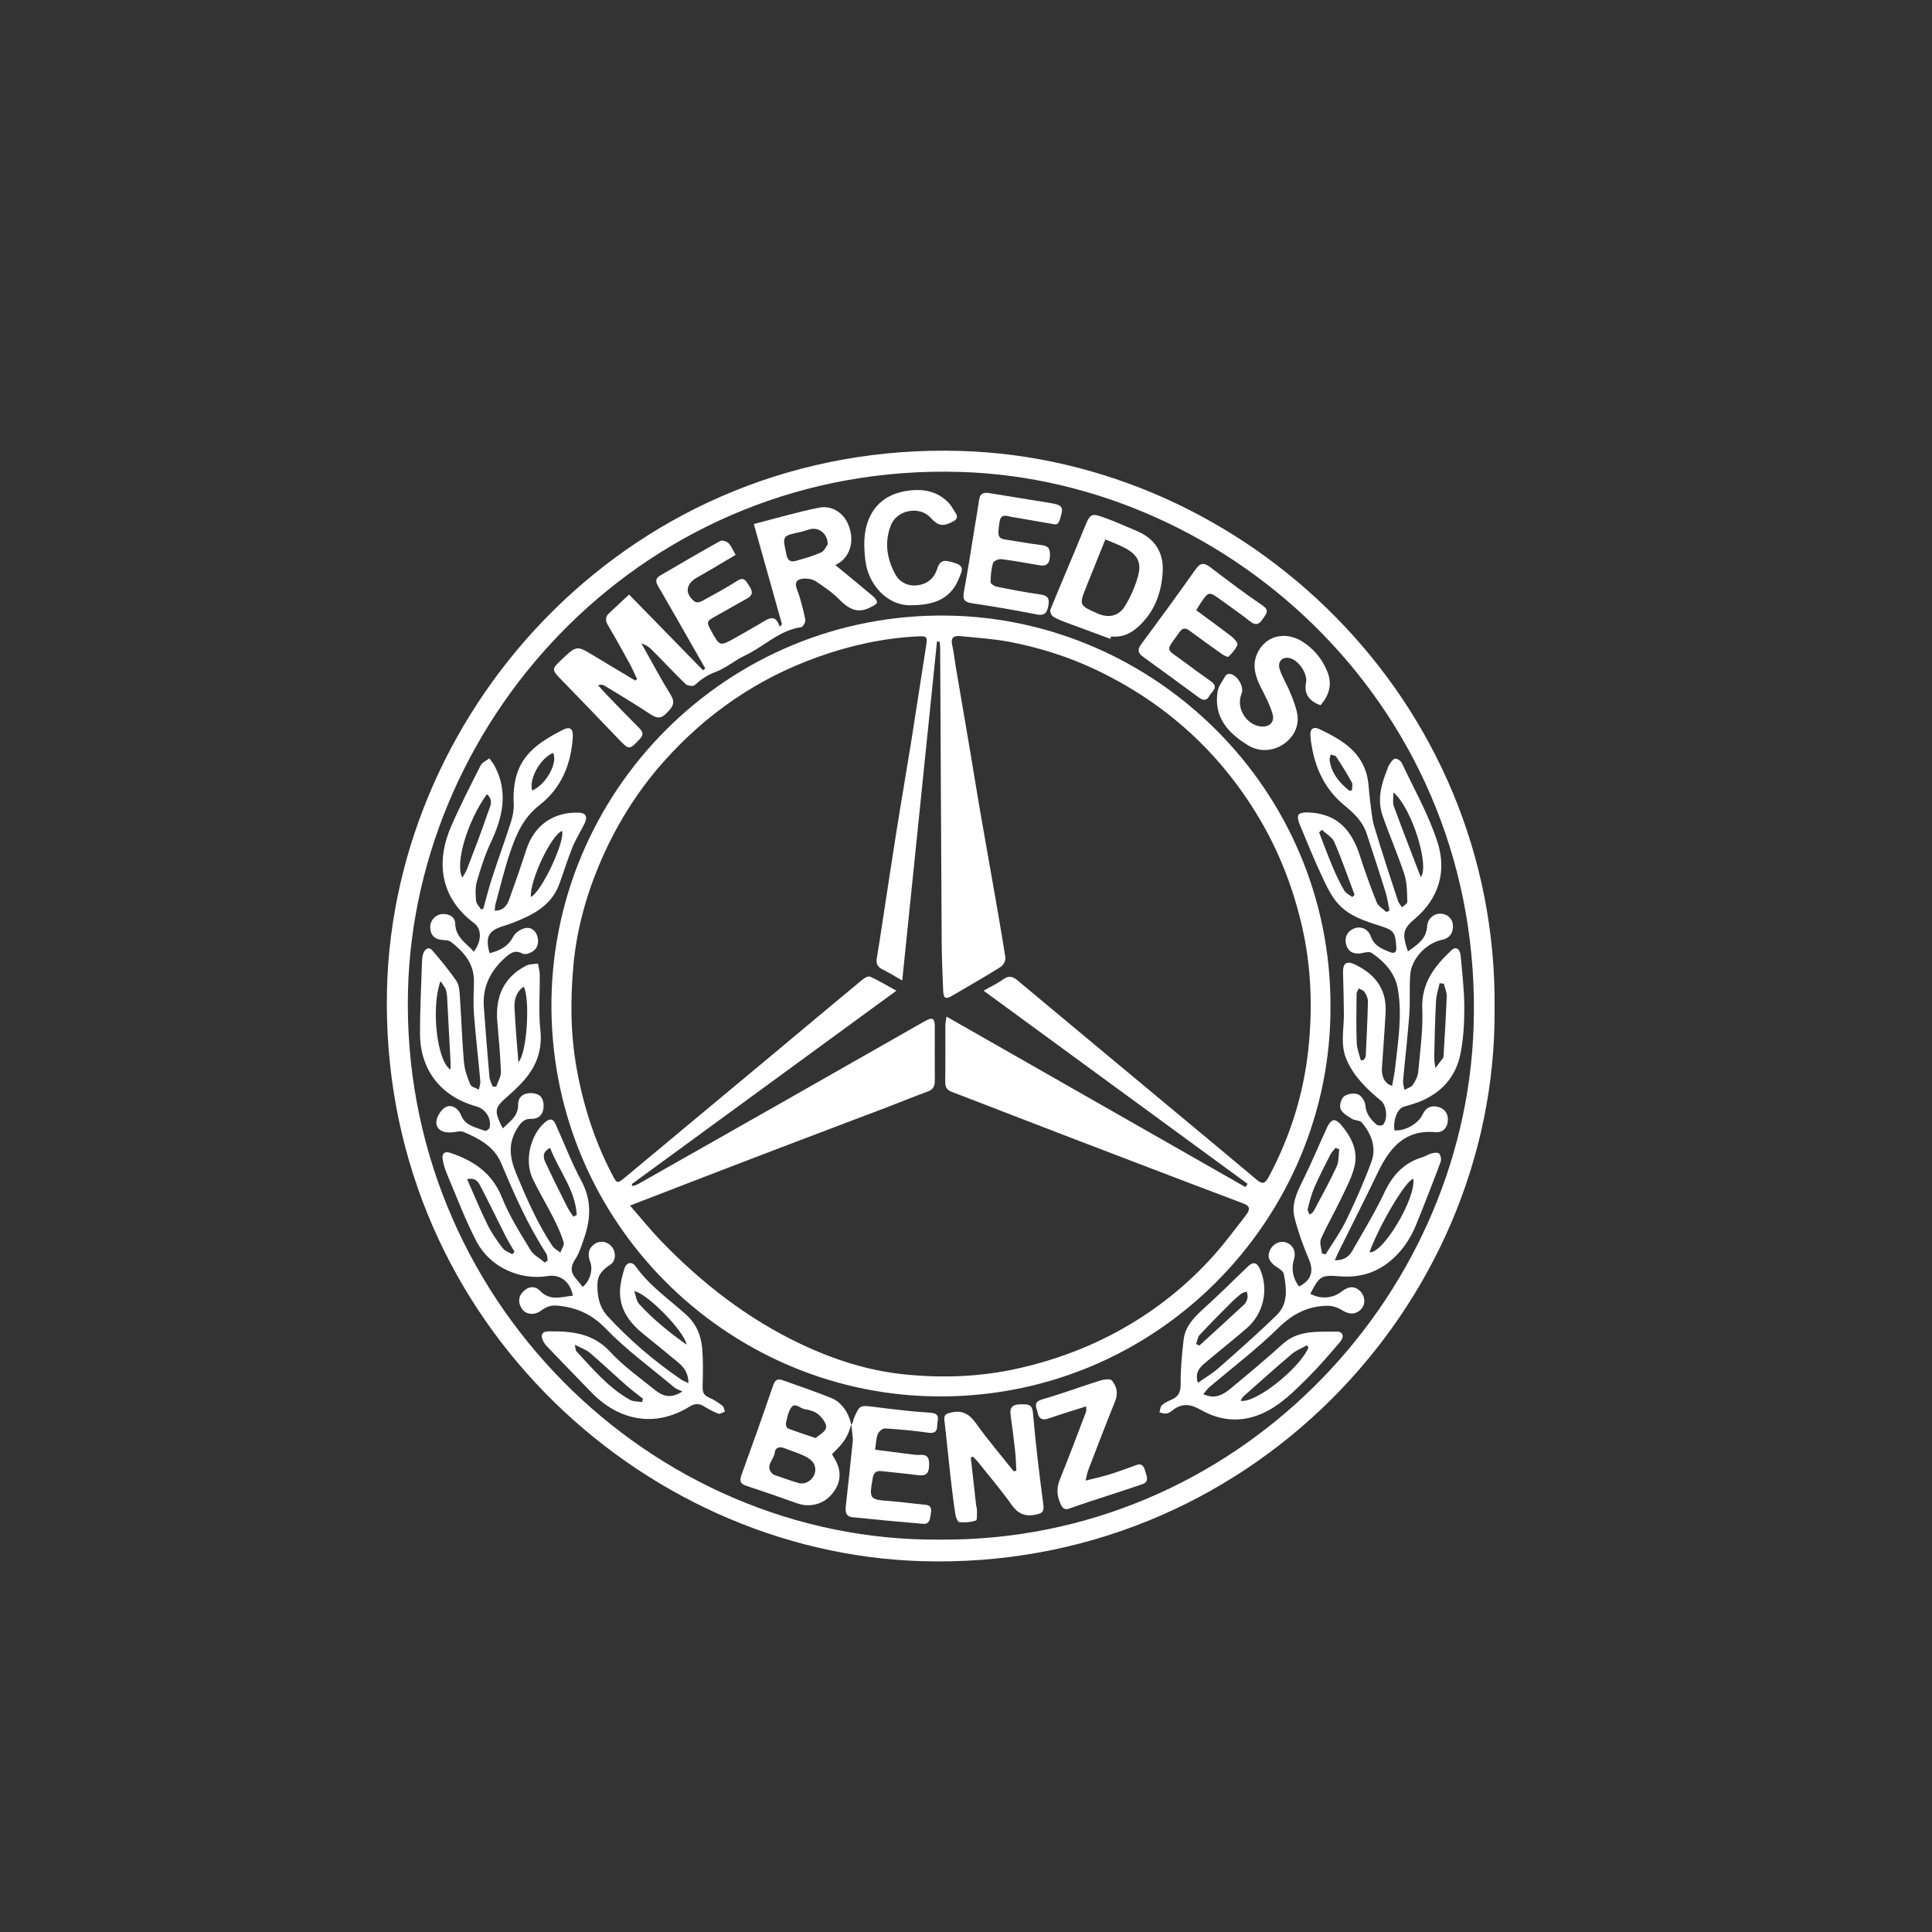 <?xml version="1.0" encoding="utf-8"?>
<!-- Generator: Adobe Illustrator 26.0.2, SVG Export Plug-In . SVG Version: 6.00 Build 0)  -->
<svg version="1.1" id="Layer_1" xmlns="http://www.w3.org/2000/svg" xmlns:xlink="http://www.w3.org/1999/xlink" x="0px" y="0px"
	 viewBox="0 0 290.9 290.9" style="enable-background:new 0 0 290.9 290.9;" xml:space="preserve">
<rect x="0" y="0" width="290.9" height="290.9" fill="#333333" stroke="none"/>
<style type="text/css">
	.st0{display:none;}
	.st1{display:inline;fill:#FFFFFF;}
	.st2{fill:#FFFFFF;}
</style>
<g class="st0">
	<path class="st1" d="M96.95,89.66c5.52-0.34,10.56,1.48,15.53,3.81c2.94,1.38,6.04,2.43,9.08,3.61c3.37,1.31,6.74,2.62,10.11,3.92
		c4.06,1.56,8.13,3.09,12.19,4.67c3.79,1.47,7.57,3,11.36,4.48c2.69,1.05,5.4,2.03,8.09,3.08c2.95,1.14,5.88,2.32,8.82,3.48
		c4.01,1.58,8.01,3.17,12.02,4.74c4.18,1.64,8.35,3.29,12.54,4.9c4.7,1.81,9.43,3.55,14.12,5.37c3.84,1.49,7.65,3.06,11.46,4.62
		c4.92,2.01,9.88,3.92,14.72,6.1c4.97,2.23,9.81,4.75,14.73,7.09c5.82,2.77,10.54,7.13,15.73,10.82c4.11,2.93,8.15,5.96,12.22,8.95
		c0.33,0.24,0.75,0.47,0.92,0.81c0.38,0.72,0.62,1.51,0.92,2.28c-0.81,0.31-1.69,0.97-2.43,0.86c-2.07-0.33-4.1-0.95-6.13-1.52
		c-2.42-0.68-4.82-1.47-7.25-2.13c-3.14-0.85-6.3-1.65-9.46-2.42c-2.72-0.67-5.45-1.26-8.17-1.92c-3.88-0.93-7.75-1.9-11.63-2.84
		c-4.28-1.03-8.57-2.03-12.85-3.06c-2.58-0.62-5.16-1.29-7.74-1.92c-3.96-0.98-7.92-1.94-11.88-2.92
		c-4.27-1.06-8.53-2.14-12.81-3.18c-2.85-0.7-5.72-1.32-8.56-2.01c-2.72-0.66-5.42-1.39-8.14-2.07c-2.89-0.72-5.79-1.41-8.69-2.09
		c-3.21-0.76-6.43-1.49-9.65-2.23c-2.91-0.66-5.83-1.27-8.73-1.95c-4.29-1.01-8.56-2.09-12.85-3.09c-2.91-0.68-5.81-1.38-8.75-1.86
		c-5.26-0.85-10.54-1.58-15.82-2.27c-2.05-0.27-4.13-0.36-6.2-0.37c-4.33-0.04-8.66-0.08-12.98,0.08
		c-5.1,0.19-10.12,1.03-15.09,2.25c-3.25,0.8-6.57,1.3-9.85,1.99c-4.58,0.96-9.15,1.99-13.74,2.95c-3.32,0.7-6.66,1.34-9.99,2.03
		c-3.37,0.7-6.73,1.46-10.1,2.14c-3.6,0.73-7.21,1.38-10.8,2.12c-3.01,0.62-6,1.32-9,1.96c-0.94,0.2-1.9,0.32-2.85,0.46
		c-2.44,0.36-3.59-2.4-2.49-4.15c0.88-1.4,1.83-2.75,2.75-4.12c2.38-3.54,4.72-7.11,7.14-10.63c2.28-3.32,5.62-5.35,9.09-7.2
		c3.89-2.06,7.77-4.13,11.66-6.19c5.18-2.74,10.37-5.46,15.54-8.22c2.51-1.34,4.97-2.77,7.48-4.09c3.36-1.77,6.77-3.44,10.12-5.23
		c3.96-2.12,7.83-4.4,11.81-6.47C86.93,90.71,91.73,89.41,96.95,89.66z"/>
	<path class="st1" d="M163.36,107.47c-1.7-0.57-3.97-1.27-6.19-2.09c-3.44-1.27-6.86-2.6-10.28-3.92c-2.95-1.14-5.88-2.31-8.83-3.46
		c-3.32-1.3-6.65-2.59-9.97-3.9c-4.08-1.62-8.16-3.26-12.24-4.88c-2.22-0.88-4.44-1.72-6.66-2.6c-0.46-0.18-0.92-0.43-1.33-0.71
		c-1.61-1.1-1.75-2.52-0.15-3.66c1.44-1.02,3.04-1.89,4.68-2.55c6.2-2.51,12.43-4.93,18.68-7.33c4.06-1.56,8.17-3.01,12.25-4.53
		c3.42-1.28,6.82-2.63,10.25-3.89c2.62-0.97,5.26-1.85,7.9-2.77c2.77-0.96,5.53-1.93,8.3-2.88c3.85-1.32,7.71-2.62,11.57-3.92
		c4.61-1.55,9.21-3.12,13.83-4.62c3.05-0.99,6.12-1.9,9.19-2.82c3.6-1.08,7.19-2.19,10.8-3.21c3.4-0.96,6.83-1.82,10.24-2.73
		c1.68-0.45,3.35-0.95,5.04-1.36c0.7-0.17,1.46-0.27,2.18-0.22c1.62,0.11,2.58,1.69,1.74,3.08c-0.89,1.47-1.9,2.93-3.12,4.14
		c-4.64,4.59-9.4,9.05-14.08,13.59c-7.65,7.41-15.27,14.85-22.9,22.28c-4.74,4.62-9.45,9.26-14.21,13.85
		c-2.77,2.68-5.55,5.35-8.43,7.91C169.47,106.17,166.86,107.13,163.36,107.47z"/>
	<path class="st1" d="M125.95,177.5c4.14,0,8.28,0.03,12.43-0.02c1.25-0.01,1.77,0.46,1.74,1.69c-0.04,1.61,0.02,3.22-0.03,4.83
		c-0.03,0.89,0.37,1.28,1.21,1.28c2.35,0,4.69,0.03,7.04-0.02c0.42-0.01,0.91-0.23,1.24-0.51c2.39-2.01,4.77-4.02,7.09-6.11
		c0.88-0.79,1.77-1.16,2.96-1.16c8.93,0.04,17.86,0.03,26.78,0.02c4.36-0.01,3.54-0.27,3.75,3.79c0.16,3.1-0.31,5.67-2.95,7.78
		c-2.06,1.65-3.68,3.84-5.53,5.75c-0.32,0.33-0.86,0.59-1.31,0.6c-1.84,0.08-3.68,0.04-5.52,0.06c-1.03,0.01-1.49-0.43-1.46-1.5
		c0.05-1.84-0.04-3.68,0.01-5.52c0.03-1.16-0.37-1.66-1.59-1.65c-3.27,0.04-6.53-0.07-9.8,0.02c-0.78,0.02-1.67,0.45-2.28,0.96
		c-2.69,2.22-5.26,4.59-7.96,6.8c-0.61,0.5-1.55,0.85-2.35,0.86c-6.03,0.07-12.06,0.01-18.09,0.05c-1.25,0.01-1.74-0.37-1.69-1.66
		c0.08-1.84-0.02-3.68,0.03-5.52c0.02-1.03-0.31-1.52-1.42-1.51c-3.73,0.04-7.46-0.03-11.18,0.05c-0.76,0.02-1.64,0.37-2.24,0.85
		c-2.83,2.26-5.57,4.64-8.39,6.92c-0.53,0.43-1.27,0.73-1.95,0.79c-1.32,0.12-2.67,0.01-4,0.03c-1.08,0.02-1.61-0.42-1.57-1.56
		c0.05-1.47-0.15-2.97,0.06-4.41c0.13-0.91,0.57-2,1.25-2.57c3.32-2.82,6.8-5.48,10.16-8.25c1.06-0.88,2.19-1.21,3.54-1.2
		C117.94,177.52,121.94,177.49,125.95,177.5C125.95,177.5,125.95,177.5,125.95,177.5z"/>
	<path class="st1" d="M218.36,186.97c16.04,0,31.86,0,48.07,0c-0.47,0.76-0.63,1.15-0.89,1.42c-2.06,2.15-4.12,4.31-6.25,6.39
		c-0.4,0.4-1.13,0.66-1.7,0.66c-17.36,0.03-34.72,0.02-52.07,0.03c-1.2,0-1.77-0.4-1.73-1.69c0.07-2.16-0.07-4.33,0.05-6.49
		c0.03-0.63,0.49-1.39,0.98-1.82c2.92-2.52,5.89-4.99,8.9-7.4c0.49-0.39,1.28-0.56,1.93-0.56c19.48-0.04,38.95-0.04,58.43-0.04
		c0.37,0,0.75-0.01,1.1,0.09c0.63,0.19,0.84,0.6,0.31,1.11c-1.97,1.93-3.89,3.92-5.96,5.72c-0.61,0.53-1.69,0.71-2.56,0.71
		c-15.15,0.05-30.3,0.05-45.44,0.04C220.26,185.15,219.14,185.29,218.36,186.97z"/>
	<path class="st1" d="M86.44,178.27c-1.53,0.97-3.05,1.96-4.58,2.92c-1.79,1.12-3.57,2.25-5.38,3.35c-0.98,0.6-1.06,1.05-0.06,1.8
		c3.1,2.3,6.13,4.68,9.17,7.05c0.29,0.23,0.47,0.6,0.7,0.91c-0.39,0.18-0.78,0.52-1.17,0.52c-4.51,0.03-9.02-0.01-13.54,0.02
		c-1.92,0.01-3.17-1.35-4.7-2.13c-1.55-0.79-2.93-1.89-4.48-2.69c-0.82-0.42-1.83-0.68-2.76-0.69c-8.98-0.05-17.96-0.05-26.94,0.01
		c-0.77,0.01-1.67,0.45-2.28,0.97c-1.71,1.46-3.28,3.08-4.95,4.58c-0.34,0.31-0.89,0.53-1.36,0.54c-2.44,0.06-4.88,0.02-7.32,0.04
		c-0.82,0.01-1.16-0.38-1.16-1.18c0.01-2.44-0.05-4.88,0.05-7.32c0.02-0.55,0.44-1.24,0.88-1.6c3.01-2.48,6.06-4.92,9.15-7.31
		c0.46-0.36,1.18-0.52,1.79-0.53c3.59-0.05,7.18-0.01,10.77-0.04c1.29-0.01,1.77,0.48,1.77,1.81c0.01,2.92-0.43,2.9,2.94,2.89
		c5.85-0.03,11.69,0.02,17.54,0.05c2.17,0.01,3.74-1.41,5.53-2.28c1.32-0.64,2.54-1.47,3.86-2.11c0.56-0.27,1.24-0.38,1.87-0.39
		c4.33-0.01,8.66,0.02,12.98,0.06c0.53,0.01,1.06,0.17,1.59,0.27C86.4,177.96,86.42,178.12,86.44,178.27z"/>
</g>
<g class="st0">
	<path class="st1" d="M222.93,193.54c-0.89-0.89-1.77-1.79-2.66-2.67c-4.28-4.26-8.53-8.54-12.84-12.76
		c-3.14-3.08-2.98-8.74,0.59-11.2c0.91-0.62,2.04-1.21,3.1-1.26c3.35-0.17,6.71-0.1,10.07-0.09c1.72,0,3.09,0.84,4.26,2.02
		c3.3,3.3,6.58,6.61,9.86,9.93c1.3,1.31,1.35,1.31,2.68-0.04c3.22-3.26,6.48-6.48,9.68-9.76c1.42-1.46,3.07-2.21,5.1-2.21
		c2.81,0,5.62-0.07,8.42-0.01c5.32,0.11,8.06,4.48,6.68,9.59c-0.29,1.08-1.12,2.1-1.93,2.92c-6.04,6.1-12.12,12.16-18.22,18.19
		c-0.75,0.74-1.11,1.49-1.08,2.56c0.08,2.55-0.07,5.11,0.07,7.65c0.23,4.38-2.23,7.37-6.68,7.92c-2.22,0.27-4.51,0.27-6.74,0.08
		c-1.34-0.12-2.62-0.88-3.94-1.27c-0.5-0.15-1.19-0.27-1.58-0.04c-1.76,1.03-3.62,1.33-5.62,1.32c-9.15-0.03-18.29,0.03-27.44-0.04
		c-2.58-0.02-5.21-0.1-7.72-0.63c-1.71-0.36-3.31-1.44-4.83-2.41c-0.8-0.51-1.16-0.44-1.64,0.24c-1.35,1.94-3.32,2.8-5.57,2.8
		c-12.12,0.05-24.25,0.09-36.37-0.02c-3.6-0.03-7.24-0.37-10.14-3c-0.55-0.5-0.96-0.43-1.44,0.22c-1.44,1.94-3.46,2.82-5.85,2.82
		c-11.87,0.01-23.74,0.04-35.61-0.02c-4.03-0.02-7.98-0.54-11.19-3.4c-0.47-0.42-0.9-0.43-1.36,0.2c-1.73,2.42-4.2,3.23-7.1,3.23
		c-12.93-0.03-25.86-0.05-38.8,0.01c-4.55,0.02-10.66-3.64-11.86-9.1c-0.2-0.91-0.32-1.85-0.34-2.78
		c-0.14-6.97-0.27-13.94-0.32-20.9c-0.01-1.82,0.32-3.63,0.45-5.45c0.3-4.07,2.41-6.89,5.81-9c2.08-1.29,4.24-1.74,6.64-1.73
		c12.85,0.04,25.69,0.03,38.54,0.02c2.03,0,3.97,0.17,5.64,1.53c0.27,0.22,1.06,0.19,1.36-0.05c1.45-1.17,3.11-1.47,4.88-1.47
		c14.51,0,29.01-0.02,43.52,0.04c1.26,0.01,2.51,0.62,3.78,0.85c0.69,0.13,1.44,0.14,2.13,0.02c1.32-0.23,2.61-0.86,3.91-0.86
		c14.46-0.07,28.93-0.05,43.39-0.05c1.64,0,3.19,0.29,4.6,1.24c0.3,0.2,0.89,0.11,1.3-0.01c1.16-0.34,2.28-1.04,3.45-1.11
		c2.62-0.17,5.27-0.06,7.9-0.04c3.18,0.02,6.23,3.64,6.13,6.77c-0.2,6.67-0.08,13.36-0.09,20.03c0,1.7,0.03,1.73,1.69,1.73
		c7.15,0.01,14.29,0.02,21.44,0.02c0.57,0,1.14-0.09,1.71-0.14C222.84,193.83,222.89,193.69,222.93,193.54z M46.45,172.52
		c-5.83,0-11.65,0-17.48,0c-0.85,0-1.72-0.07-2.54,0.08c-2.09,0.4-4.48,1.92-4.44,4.46c0.04,2.2-0.25,4.41-0.27,6.61
		c-0.05,5.02-0.04,10.04,0,15.05c0.01,1.56,0.06,3.17,0.42,4.68c0.22,0.95,0.92,1.89,1.64,2.59c1.08,1.05,2.53,1.26,4.03,1.26
		c12.5-0.02,25.01-0.01,37.51-0.01c1.66,0,1.77-0.12,1.78-1.85c0-5.57,0-11.14,0-16.71c0-1.66-0.05-1.71-1.74-1.71
		c-8.33,0.04-16.67,0.08-25,0.12c-3.07,0.01-3.07,0-3.06,3.13c0,2.6,0,2.57,2.53,2.6c6.46,0.07,12.92,0.18,19.38,0.23
		c1.11,0.01,1.65,0.34,1.57,1.56c-0.09,1.44-0.02,2.89-0.02,4.34c0,2.12-0.11,2.24-2.23,2.24c-7.48,0-14.97,0-22.45,0
		c-2.21,0-4.42-0.02-6.63,0c-0.83,0.01-1.28-0.29-1.28-1.18c0.02-6.42-0.01-12.84,0.07-19.26c0.02-2.12,0.16-2.13,2.35-2.15
		c11.6-0.08,23.2-0.17,34.81-0.26c0.13,0,0.26-0.01,0.38,0c0.8,0.07,1.2-0.33,1.24-1.1c0.05-0.98,0.08-1.95,0.09-2.93
		c0.01-1.79-0.01-1.81-1.76-1.81C59.04,172.52,52.74,172.52,46.45,172.52z M152.94,172.52c-6.81,0-13.61,0-20.42,0
		c-1.74,0-1.78,0.03-1.76,1.8c0.03,3.27,0.09,6.55,0.12,9.82c0.05,5.91,0.06,11.82,0.15,17.73c0.03,1.82,0.72,3.32,2.35,4.38
		c1.54,1,3.25,0.96,4.91,0.97c11.65,0.06,23.31,0.03,34.96,0.03c0.26,0,0.58,0.09,0.75-0.03c0.41-0.31,1.01-0.67,1.08-1.09
		c0.16-1,0.06-2.03,0.06-3.05c-0.01-1.78-0.1-1.88-1.88-1.88c-11.06,0-22.12,0-33.17,0c-0.47,0-0.94,0-1.4-0.01
		c-0.92-0.01-1.5-0.52-1.51-1.39c-0.03-1.78,0.07-3.56,0.12-5.34c0.03-1.1,0.65-1.39,1.67-1.4c7.57-0.05,15.13-0.16,22.7-0.23
		c3.27-0.03,6.55,0,9.82-0.01c2.21,0,2.47-0.24,2.64-2.43c0.02-0.25,0.01-0.51,0.02-0.77c0.02-2.65,0.02-2.65-2.62-2.65
		c-10.85,0-21.69,0-32.54,0c-1.62,0-1.95-0.32-1.86-1.66c0.11-1.56,0.2-3.13,0.24-4.7c0.04-1.95,0.07-2,2.02-2.01
		c11.31-0.08,22.61-0.17,33.92-0.26c0.17,0,0.34-0.01,0.51,0c0.78,0.04,1.19-0.3,1.21-1.11c0.02-1.02,0.12-2.04,0.12-3.06
		c0.01-1.59-0.07-1.66-1.65-1.66C166.63,172.51,159.78,172.52,152.94,172.52z M99.66,172.52c-6.89,0-13.78,0-20.67-0.01
		c-0.84,0-1.52,0.06-1.51,1.19c0.06,9.65,0.08,19.3,0.17,28.95c0.02,2.23,1.76,4.04,3.96,4.29c1.43,0.17,2.87,0.29,4.31,0.29
		c9.7,0.03,19.39,0.01,29.09,0.01c1.7,0,3.4-0.02,5.1,0c1.05,0.01,1.59-0.42,1.52-1.53c-0.05-0.72-0.01-1.45-0.01-2.17
		c0-2.1,0-2.09-2.14-2.11c-11.18-0.08-22.36-0.16-33.53-0.25c-0.21,0-0.43-0.01-0.64-0.01c-0.96-0.01-1.52-0.39-1.49-1.45
		c0.04-1.7,0.07-3.4-0.01-5.09c-0.06-1.18,0.42-1.57,1.55-1.58c6.03-0.05,12.07-0.18,18.1-0.23c5.1-0.04,10.21-0.03,15.31,0.01
		c1.15,0.01,1.64-0.42,1.59-1.57c-0.05-0.98-0.05-1.96,0-2.93c0.05-0.96-0.38-1.25-1.29-1.25c-3.06,0-6.12-0.1-9.18-0.1
		c-8.21-0.02-16.42-0.02-24.62,0.01c-1.16,0.01-1.61-0.34-1.52-1.54c0.11-1.52,0.08-3.06,0.09-4.59c0.01-2.26,0-2.24,2.25-2.26
		c11.22-0.08,22.44-0.17,33.67-0.26c0.21,0,0.43-0.01,0.64-0.02c0.81-0.04,1.24-0.43,1.24-1.28c0.01-0.89,0.11-1.78,0.11-2.67
		c0.02-1.85,0.01-1.86-1.8-1.86C113.18,172.52,106.42,172.52,99.66,172.52z M212.54,172.71c-0.11,0.2-0.23,0.4-0.34,0.6
		c0.43,0.27,0.93,0.48,1.28,0.83c6.19,6.16,12.35,12.35,18.56,18.5c0.86,0.85,1.2,1.76,1.18,2.94c-0.05,2.89-0.02,5.78-0.01,8.67
		c0,0.64,0.05,1.27,0.11,1.9c0.1,0.94,0.56,1.47,1.6,1.36c1.09-0.12,2.2-0.26,3.29-0.23c1.22,0.03,1.51-0.53,1.5-1.63
		c-0.04-3.36,0.01-6.72-0.03-10.08c-0.01-0.93,0.26-1.61,0.91-2.25c5.18-5.14,10.33-10.31,15.5-15.45c1.61-1.6,3.28-3.14,4.92-4.7
		c-0.07-0.14-0.15-0.29-0.22-0.43c-0.47-0.08-0.94-0.21-1.41-0.22c-1.7-0.03-3.4,0.04-5.1-0.03c-1.02-0.04-1.76,0.33-2.47,1.04
		c-4.58,4.62-9.18,9.21-13.78,13.8c-1.37,1.37-1.42,1.37-2.82-0.03c-4.54-4.54-9.09-9.05-13.6-13.63c-0.85-0.86-1.72-1.25-2.92-1.19
		c-1.57,0.08-3.15,0.01-4.72,0.03C213.5,172.53,213.02,172.65,212.54,172.71z M206.72,207.25c5.14,0,10.29-0.02,15.43,0.02
		c1.15,0.01,1.65-0.38,1.57-1.55c-0.06-0.85-0.01-1.7-0.01-2.55c0-1.97-0.01-1.97-2.01-1.97c-0.34,0-0.68,0-1.02,0
		c-9.14,0-18.28,0-27.42,0c-2.27,0-2.27,0-2.27-2.34c0-0.98,0-1.96,0-2.93c0-7.27-0.02-14.54,0.02-21.8
		c0.01-1.18-0.29-1.73-1.56-1.63c-1.05,0.09-2.12,0.01-3.19,0.02c-1.59,0.01-1.72,0.14-1.72,1.78c0,6.67-0.03,13.35,0.01,20.02
		c0.02,2.71,0.17,5.43,0.26,8.14c0.05,1.67,0.77,3.09,2.25,3.72c1.43,0.61,3.07,0.99,4.62,1.03
		C196.69,207.33,201.7,207.25,206.72,207.25z"/>
	<path class="st1" d="M268.05,90.26c-0.15-1.59-0.24-3.23-0.71-4.74c-1.9-6.12-6.25-9.76-12.37-10.97
		c-4.35-0.86-8.83-1.18-13.27-1.42c-7.34-0.4-14.68-0.57-22.03-0.79c-3.7-0.11-7.4-0.14-11.09-0.19c-6.84-0.1-13.68-0.18-20.53-0.28
		c-7.65-0.1-15.3-0.26-22.94-0.29c-12.37-0.05-24.75-0.05-37.12,0c-6.03,0.02-12.06,0.2-18.1,0.29c-6.46,0.09-12.92,0.15-19.38,0.21
		c-8.97,0.09-17.94,0.15-26.91,0.26c-2.84,0.04-5.68,0.19-8.52,0.32c-6.66,0.3-13.31,0.63-19.97,0.94
		c-4.84,0.22-9.54,0.89-13.62,3.83c-3.12,2.25-5.39,5.22-6.16,8.91c-0.65,3.13-0.57,6.41-0.73,9.62c-0.05,1.01,0.19,2.02,0.25,3.03
		c0.11,1.78,0.18,3.56,0.28,5.34c0.09,1.56,0.12,3.14,0.34,4.69c0.28,1.88,0.62,3.77,1.12,5.6c0.75,2.69,1.39,5.46,2.56,7.96
		c3.51,7.51,9.77,12.09,17.21,15.23c2.22,0.94,4.5,1.74,6.78,2.5c2.25,0.75,4.52,1.41,6.81,2.02c2.5,0.66,5.02,1.23,7.54,1.81
		c2.93,0.67,5.87,1.34,8.82,1.94c3.03,0.62,6.07,1.19,9.11,1.71c4.3,0.74,8.6,1.42,12.9,2.13c0.29,0.05,0.59,0.08,0.88,0.15
		c1.59,0.4,3.16,0.93,4.78,1.19c4.14,0.67,8.3,1.22,12.45,1.82c6.43,0.93,12.83,2.01,19.28,2.75c4.8,0.55,9.65,0.69,15.04,1.04
		c3.78-0.21,8.1-0.44,12.42-0.69c1.78-0.1,3.57-0.18,5.34-0.41c4.49-0.61,8.97-1.31,13.46-1.96c4.16-0.6,8.32-1.17,12.47-1.77
		c1.55-0.22,3.1-0.47,4.64-0.8c2.55-0.54,5.03-1.5,7.71-1.34c0.46,0.03,0.93-0.09,1.39-0.18c3.32-0.67,6.64-1.36,9.96-2.01
		c3.08-0.6,6.18-1.06,9.24-1.74c5-1.11,9.96-2.41,14.96-3.53c4.89-1.09,9.65-2.58,14.24-4.57c8.61-3.73,15.45-9.23,18.54-18.52
		c1.26-3.76,2.2-7.56,2.25-11.55c0.01-0.42,0.04-0.85,0.09-1.27c0.35-3.06,0.88-6.12,1.01-9.19C268.61,95,268.27,92.62,268.05,90.26
		z M22.03,101.97c-0.07-4.24-0.2-8.49-0.01-12.72c0.16-3.47,2.32-5.92,5.44-7.05c2.55-0.92,5.35-1.41,8.07-1.55
		c8.4-0.45,16.81-0.67,25.22-0.93c2.71-0.08,5.43-0.01,8.15-0.01V79.2c4.63,0,9.26,0.03,13.89-0.02c1.15-0.01,1.67,0.24,1.71,1.53
		c0.24,7.17,0.56,14.34,0.86,21.51c0.07,1.61,0.2,3.22,0.24,4.83c0.04,1.56-0.13,1.76-1.65,1.68c-3.01-0.17-6.01-0.46-9.02-0.65
		c-5.17-0.34-10.34-0.59-15.51-1c-7.53-0.59-15.05-1.32-22.58-1.95c-4.19-0.35-8.39-0.64-12.58-0.94
		C22.46,104.04,22.06,103.77,22.03,101.97z M85.15,142.49c-3.41-0.67-6.86-1.18-10.28-1.84c-3.16-0.61-6.31-1.33-9.46-2
		c-2.66-0.57-5.33-1.05-7.96-1.72c-4.38-1.13-8.75-2.34-13.1-3.61c-4.21-1.23-8.18-3.03-11.79-5.55c-4.02-2.81-6.92-6.49-8.21-11.27
		c-0.68-2.49-1.16-5.04-1.69-7.56c-0.28-1.32,0.1-1.67,1.46-1.55c7.99,0.7,15.98,1.45,23.98,2.08c8.09,0.63,16.18,1.14,24.27,1.7
		c3.68,0.26,7.37,0.51,11.05,0.78c0.38,0.03,0.76,0.13,1.14,0.16c1.02,0.09,1.39,0.59,1.47,1.65c0.49,6.78,1.06,13.55,1.63,20.32
		c0.16,1.9,0.4,3.8,0.61,5.69C88.45,143.13,88.4,143.13,85.15,142.49z M193.59,113.73c-0.42,4.86-0.79,9.73-1.23,14.59
		c-0.42,4.65-0.91,9.29-1.32,13.94c-0.09,0.96-0.5,1.43-1.45,1.6c-4.23,0.7-8.44,1.49-12.67,2.15c-4.61,0.73-9.23,1.42-13.86,2.03
		c-3.53,0.46-7.08,0.83-10.64,1.14c-3.42,0.3-6.85,0.46-8.9,0.6c-9.33-0.19-17.24-0.74-25.1-2.05c-2.55-0.43-5.15-0.61-7.71-0.99
		c-4.24-0.64-8.46-1.36-12.69-2.04c-1.63-0.27-3.26-0.56-4.9-0.78c-0.8-0.1-1.07-0.54-1.13-1.27c-0.51-5.71-1.04-11.42-1.54-17.13
		c-0.34-3.85-0.63-7.7-0.96-11.55c-0.1-1.23,0.15-1.56,1.39-1.48c7.41,0.47,14.82,1.05,22.25,1.4c5.43,0.26,10.88,0.22,16.32,0.3
		c6.71,0.1,13.43,0.28,20.14,0.23c6.71-0.04,13.42-0.21,20.13-0.53c6.49-0.3,12.96-0.87,19.44-1.3c1.1-0.07,2.21-0.08,3.31-0.13
		C193.34,112.43,193.66,112.86,193.59,113.73z M193.93,107.48c-0.05,1.07-0.5,1.58-1.51,1.64c-2.88,0.18-5.76,0.33-8.65,0.51
		c-5.42,0.33-10.84,0.68-16.26,0.99c-2.84,0.16-5.68,0.35-8.52,0.38c-9.14,0.09-18.29,0.25-27.43,0.1
		c-7.98-0.13-15.96-0.6-23.94-0.96c-4.88-0.22-9.75-0.51-14.63-0.77c-0.13-0.01-0.26,0-0.38-0.02c-3.34-0.32-3.47-0.45-3.6-3.76
		c-0.3-7.55-0.59-15.1-0.9-22.66c-0.03-0.72-0.2-1.43-0.23-2.15c-0.08-1.54,0.09-1.7,1.6-1.72c1.11-0.01,2.21,0,3.32,0h12.63v-0.12
		c4,0,8,0.03,12-0.01c5.1-0.05,10.2-0.21,15.3-0.23c11.09-0.04,22.18-0.03,33.27,0.01c5.53,0.02,11.05,0.15,16.57,0.23
		c3.61,0.06,7.23,0.16,10.84,0.19c1.06,0.01,1.4,0.47,1.39,1.47c-0.07,4.3-0.03,8.59-0.17,12.88
		C194.48,98.16,194.13,102.81,193.93,107.48z M260.25,109.07c-0.91,9.48-5.06,16.8-13.88,21.14c-3.89,1.92-7.92,3.41-12.12,4.46
		c-6.01,1.49-12.01,3.02-18.06,4.32c-5.89,1.27-11.83,2.26-17.75,3.38c-0.88,0.17-1.74,0.39-2.62,0.55
		c-0.8,0.15-1.21-0.16-1.18-1.02c0.03-0.81,0.01-1.62,0.01-2.41c0.42-4.92,0.82-9.83,1.28-14.73c0.34-3.72,0.79-7.43,1.11-11.15
		c0.08-0.97,0.48-1.38,1.38-1.44c2.37-0.17,4.74-0.33,7.12-0.52c5.16-0.4,10.32-0.83,15.48-1.23c2.67-0.2,5.34-0.32,8-0.54
		c7.44-0.6,14.89-1.22,22.33-1.85c2.37-0.2,4.73-0.45,7.1-0.68C260.05,107.2,260.4,107.49,260.25,109.07z M260.88,103.14
		c-0.04,0.37-0.86,0.9-1.36,0.95c-4.14,0.38-8.3,0.64-12.44,0.98c-4.36,0.36-8.71,0.79-13.06,1.15c-2.92,0.24-5.84,0.43-8.77,0.63
		c-6.61,0.44-13.22,0.86-19.83,1.3c-2.07,0.14-4.14,0.38-6.22,0.46c-1.88,0.07-1.87-0.04-1.8-1.93c0.21-5.52,0.34-11.04,0.55-16.56
		c0.12-3.26,0.34-6.52,0.51-9.78c0.04-0.77,0.37-1.16,1.19-1.14c1.53,0.03,3.06,0.01,4.59,0.01v0.27c4.67,0,9.35-0.06,14.02,0.02
		c6.2,0.1,12.41,0.18,18.6,0.52c5.5,0.3,11.03,0.7,16.47,1.5c4.23,0.62,7.41,3.69,7.64,8.56c0.08,1.82,0.36,3.64,0.34,5.46
		C261.3,98.06,261.14,100.61,260.88,103.14z"/>
</g>
<g class="st0">
	<path class="st1" d="M132.31,117.12c-9.18,0.22-18.37,0.74-27.57,1.53c-23.13,3.15-46.25,7.36-68.33,15.77
		c-7.57,3.18-14.65,7.43-21.02,12.61c-4.19,3.15-7.37,7.37-7.37,12.63c0,6.31,3.15,10.49,6.31,14.69
		c8.41,6.31,17.88,10.51,27.34,14.73c16.82,5.26,33.63,9.45,50.45,11.55c9.46,2.1,19.97,2.11,30.48,3.16h25.24
		c8.41-1.05,16.82-1.04,25.23-2.09c18.92-2.1,36.79-5.26,54.65-10.51c10.51-3.15,19.98-6.32,29.45-12.63
		c6.3-4.2,11.54-9.46,13.64-15.77v-5.26c-2.1-6.31-7.34-11.56-13.65-15.77c-13.67-8.41-28.39-12.61-43.11-16.82
		C187.24,118.65,159.84,116.47,132.31,117.12z M146.43,126.07c5.67,0.15,11.39,0.46,17.17,0.99c13.67,2.1,27.33,4.22,41,7.37
		c1.05,0,3.14,0,4.19,1.05c-3.15,1.05-6.3,2.1-8.4,4.2c-3.15,3.15-4.2,6.32-6.31,9.47c-2.1,3.15-3.15,6.3-4.2,8.4l-3.16,6.3
		c-1.05-6.31-1.04-13.65-2.09-18.91c-1.05-3.15-2.11-5.26-4.22-7.37c-3.15-2.1-7.36-2.08-9.46,1.07c-3.15,3.15-4.2,8.4-5.26,12.6
		c-2.16,9.44-7.32,17.93-14.72,24.19c-2.1,1.05-3.15,2.08-5.26,3.14c3.15,1.05,6.31,1.05,9.46,0c4.2-1.05,6.32-4.2,8.42-7.36
		c3.15-5.26,6.3-10.51,8.4-16.81c1.05,0,1.06-1.07,1.06-1.07c0,5.26,1.04,11.58,2.09,16.84c1.05,3.15,1.05,5.24,2.1,8.4
		c2.34,1.05,5.03,1.05,7.37,0c2.1-1.05,3.15-3.15,4.2-5.26l3.14-6.31c2.1-4.2,4.2-9.47,6.31-13.68c1.05,5.26,1.06,11.58,2.11,16.84
		c0,3.15,3.14,7.34,6.3,8.4c4.2,1.05,8.41-1.06,11.56-4.22c-3.1-3.22-5.27-7.21-6.31-11.55c-1.05-9.46-2.08-17.87-2.08-27.33
		c1.04,0,3.13,0,4.18,1.05c8.41,3.15,16.82,6.32,24.18,12.63c4.2,3.15,6.31,7.35,6.31,11.55c0,3.15-2.1,6.3-4.2,8.4
		c-4.2,5.26-10.51,8.43-16.82,11.58c-13.67,6.31-28.38,9.45-43.1,11.55c-25.23,4.2-50.45,4.2-75.66,1.05
		c-15.77-2.1-31.55-5.26-46.26-10.51l-6.31-3.16c5.26,0,9.45-2.1,12.6-5.26c5.26-4.2,9.46-9.44,12.61-14.69
		c0-2.1,1.06-3.16,2.11-4.22c0,5.26-1.05,10.51-1.05,15.77c0,2.1,0,5.26,2.09,7.36c2.1,2.1,5.26,2.09,7.36,1.04
		c3.15-1.05,4.22-4.19,6.32-6.3c3.15-4.2,7.36-9.47,10.51-14.73c1.05-1.05,1.04-2.08,2.09-3.14c0,3.15-1.04,6.32-1.04,9.47
		s-1.05,7.36,0,10.51c1.05,2.1,3.14,5.26,6.3,5.26c4.2,0,7.37-2.12,9.47-6.33c-2.1-3.15-4.22-6.31-4.22-10.51
		c0-9.46,2.11-18.91,3.18-28.37c-5.26,1.05-10.53,2.1-13.69,6.31c-4.2,5.26-8.4,11.57-12.59,17.88c0,2.1-1.07,3.13-2.12,4.18
		c0-6.31,1.05-12.59,1.05-18.91c0-2.1-1.04-5.26-3.14-6.3c-3.15-1.05-7.37-0.01-9.47,2.09c-3.15,3.15-4.19,6.31-6.3,10.51
		c-1.05,2.1-2.11,5.26-3.16,7.35c-2.1,2.1-3.15,5.27-5.26,7.37c-3.15,4.2-7.36,8.41-11.56,10.51c-2.1,1.05-3.15,3.15-5.26,2.1
		c-5.26-3.15-10.51-6.31-13.67-11.56c-3.15-4.2-2.1-8.4,0-12.6c3.15-4.2,8.41-7.36,13.67-10.51c14.72-8.41,30.48-11.57,47.3-14.73
		C112.9,126.72,129.67,125.68,146.43,126.07L146.43,126.07z M143.62,137.56c-2.1,0-4.19,1.07-6.3,1.07c-2.1,0-4.22,1.04-4.22,2.09
		c-1.05,1.05-2.08,1.04-2.08,2.09c-2.11,9.46-4.23,19.98-3.18,30.5c0,2.1,0,4.2,2.1,5.26c3.15,2.1,6.31,1.05,8.41,0
		c3.15-1.05,6.32-4.2,8.43-7.36c5.26-7.36,9.44-16.82,13.64-26.28c1.05-2.1,2.11-5.26,3.16-7.37c-3.15,1.05-6.32,2.11-8.42,4.22
		c-3.15,2.1-3.15,5.26-5.26,8.41c-3.15,6.31-6.31,12.6-10.51,18.91C139.41,158.59,141.51,148.08,143.62,137.56L143.62,137.56z"/>
</g>
<g class="st0">
	<path class="st1" d="M191.17,215.42c-3.23,0.58-5.59,2.11-7.55,4.35c-2.26,2.59-3.19,5.62-3.07,9.03c0.07,2.02,0.01,2-2.05,1.98
		c-2.67-0.03-5.33,0-8-0.04c-0.86-0.01-1.31,0.23-1.23,1.17c0.08,0.95-0.5,1.13-1.31,1.13c-7.86-0.02-15.73,0-23.59-0.05
		c-1.09-0.01-2,0.13-2.65,1.06c-0.8,1.12-1.9,1.39-3.24,1.37c-4.83-0.04-9.65,0.02-14.48,0.03c-0.45,0-0.9-0.06-1.73-0.12
		c1.14-1.07,1.48-1.34,2.4-2.42c1.28-1.5,2.73-2.84,4.24-4.11c0.9-0.76,0.74-1.15-0.09-1.97c-0.76-0.76-1.45-1.62-2-2.55
		c-0.74-1.24-1.22-1.3-2.07-0.43c-3.88,3.99-7.78,7.95-11.72,11.88c-0.58,0.58-1.68,1.04-2.3,0.7c-2.92-1.58-6.09-2.6-9.3-1.76
		c-7.74,2.03-5.67,2.11-7.08,1.8c0.31-0.37,0.53-0.68,0.78-0.93c6.05-6.1,12.12-12.19,18.16-18.3c0.6-0.6,1.28-1.36,1.39-2.13
		c0.1-0.7-0.33-1.69-0.86-2.23c-0.72-0.75-1.19,0.22-1.63,0.67c-6.21,6.27-12.42,12.54-18.59,18.85c-0.8,0.82-1.59,1.35-2.76,1.18
		c-1.09-0.16-1.91,0.25-2.69,1.05c-0.42,0.43-1.19,0.72-1.81,0.72c-9.98,0.07-19.95,0.09-29.93,0.12c-0.38,0-0.77-0.07-1.31-0.12
		c2.33-2.36,4.51-4.57,6.82-6.91c-0.98-0.94-1.94-1.72-2.75-2.63c-6.2-6.94-5.4-17.27,1.77-23.18c0.9-0.74,0.9-0.74-0.23-2.8
		c4.62-2.92,9.53-3.8,14.83-2.33c3.32,0.93,6.28,2.75,8.6,5.3c3.29,3.61,4.71,7.82,4.77,12.91c2.05-2.05,3.98-3.74,5.61-5.68
		c1.6-1.91,3.33-2.95,5.9-2.59c1.49,0.21,3.03-0.03,4.55,0.07c1.25,0.08,1.6-0.41,1.55-1.59c-0.08-1.79,0.01-3.59-0.06-5.38
		c-0.03-0.87,0.18-1.26,1.13-1.24c2.44,0.06,4.88-0.02,7.31,0.07c3.58,0.14,6.53,1.72,9.04,4.19c0.32,0.31,0.47,0.79,0.72,1.21
		c1.44-1.57,2.45-2.88,3.67-3.96c2.82-2.51,6.21-3.65,9.96-3.85c0.93-0.05,1.34,0.18,1.39,1.17c0.02,0.37,0.53,1.01,0.86,1.03
		c3.63,0.24,6.91,1.43,9.87,3.52c0.1,0.07,0.26,0.04,0.59,0.08c-0.71-1.53-1.35-2.55-1.44-4.37c-0.04-0.85,0.06-1.71,0.3-2.52
		c1.54-5.23,6.98-6.81,11.05-4.38c2.69,1.61,4.14,4.93,3.35,8.1c-0.28,1.12-0.09,1.69,0.89,2.35c3.27,2.22,5.63,5.24,7.23,8.85
		c0.13,0.29,0.26,0.58,0.41,0.87c0.04,0.07,0.14,0.12,0.26,0.21c1.45-1.36,2.83-2.83,4.38-4.08c1.53-1.22,3.25-2.21,5.01-3.39
		c-0.37-0.34-0.75-0.68-1.14-1.03c-2.57-2.33-3.32-5.69-1.97-8.79c1.19-2.72,4.35-4.61,7.36-4.41c3.17,0.21,6.02,2.51,6.77,5.6
		c0.23,0.96,0.25,2.01,0.17,3c-0.07,0.94,0.2,1.21,1.12,1.19c2.53-0.05,5.06,0.02,7.59-0.04c1.11-0.03,1.42,0.35,1.38,1.44
		c-0.08,2.46-0.02,4.93-0.02,7.75c0.61-0.53,0.97-0.83,1.31-1.15c6.18-5.83,13.57-8.59,22.28-8.05c2.11,0.13,4.22,0.1,6.32-0.09
		c1.71-0.16,2.02,0.14,1.74,2.35c-1.08,8.5-1.15,17.1-0.03,25.6c0.34,2.56-0.01,3.08-1.56,3c-1.7-0.09-3.4-0.02-5.1-0.09
		c-0.92-0.04-1.29,0.29-1.43,1.21c-1.04,6.6-7.76,9.14-12.92,4.68c-1.32-1.14-2.02-2.82-2.19-4.56c-0.12-1.21-0.69-1.41-1.81-1.4
		c-5.8,0.05-11.6,0.04-17.4,0.06c-0.99,0-1.8-0.8-1.8-1.8c0-3.91,0.01-7.82,0.02-11.72C191.17,216.65,191.17,216.12,191.17,215.42z
		 M153.26,211.73c-0.29-0.42-0.68-0.81-0.86-1.28c-2.03-5.35-7.52-9.09-12.96-8.79c-5.96,0.33-11.11,4.36-12.57,9.89
		c-0.21,0.78-0.31,1.58-0.47,2.37c-0.28-0.34-0.36-0.67-0.41-1c-0.63-4.26-2.72-7.55-6.45-9.76c-3.11-1.85-6.54-1.55-9.93-1.4
		c-0.26,0.01-0.69,0.77-0.7,1.2c-0.07,1.84-0.07,3.68,0.01,5.51c0.05,1.17-0.41,1.5-1.53,1.47c-2.8-0.07-5.61-0.06-8.41,0.01
		c-0.58,0.01-1.32,0.24-1.71,0.63c-7.02,7.08-14.01,14.19-20.99,21.31c-0.23,0.23-0.37,0.54-0.7,1.02c3.21,0,6.14-0.09,9.06,0.04
		c1.54,0.07,2.54-0.52,3.58-1.58c6.66-6.85,13.38-13.65,20.1-20.45c0.3-0.3,0.74-0.63,1.13-0.66c1.28-0.08,2.58-0.14,3.85,0
		c2.77,0.31,4.4,2.31,3.9,4.96c-0.19,1-0.86,2.03-1.59,2.78c-4.75,4.93-9.57,9.79-14.36,14.68c-0.35,0.36-0.63,0.78-1.11,1.38
		c3.6,0,6.85-0.05,10.1,0.03c1.18,0.03,1.98-0.38,2.76-1.2c3.34-3.48,6.66-6.98,10.12-10.35c1.61-1.57,2.47-3.37,2.78-5.53
		c0.07-0.52,0.18-1.03,0.27-1.54c0.53,5.12,2.88,9.05,7.43,11.63c-1.84,1.92-3.54,3.7-5.24,5.48c2.33,0.32,4.42,0.12,6.45,0.36
		c3.48,0.41,6.28-0.47,8.28-3.45c0.62-0.92,1.51-1.14,2.61-1.13c10.34,0.03,20.68,0,31.03,0.02c1.1,0,1.64-0.21,1.74-1.46
		c0.56-6.86,4.86-11.85,11.62-13.49c0.85-0.21,1.13-0.56,1.11-1.39c-0.04-1.79-0.01-3.59-0.02-5.38c0-1.87-0.11-1.97-1.97-1.63
		c-7.86,1.46-13.25,6.21-17.02,12.99c-0.87,1.56-1.38,3.33-2.05,5c-0.01-3.94-0.82-7.67-2.73-11.1c-2.32-4.15-5.62-7.12-10.39-8.14
		c-0.43-0.09-1.28,0.21-1.39,0.52c-0.87,2.46-1.61,4.96-2.38,7.45L153.26,211.73z M60.93,232.39c0.11,0.17,0.21,0.33,0.32,0.5
		c3.47,0,6.94,0.01,10.4-0.02c0.28,0,0.63-0.2,0.84-0.41c2.98-2.99,6.15-5.83,8.86-9.05c3.77-4.49,4.02-10.39,1.03-15.44
		c-2.55-4.32-8.04-7.38-13.9-6.35c-5.15,0.91-9.62,4.91-10.91,10.08c-1.31,5.24,0.62,10.81,4.91,13.97
		c1.02,0.75,2.15,1.36,3.53,2.22C64.27,229.43,62.6,230.91,60.93,232.39z M201.62,224.08c0-3.07,0-6.14,0-9.2
		c0-3.81-0.02-7.63,0.03-11.44c0.01-1.02-0.31-1.37-1.35-1.33c-1.93,0.07-3.86,0.02-5.79-0.01c-0.81-0.01-1.3,0.19-1.3,1.15
		c0.04,8.08,0.05,16.17,0.06,24.25c0,0.76,0.24,1.05,1.04,1.05c4.82-0.03,9.65-0.02,14.47,0c0.82,0,1.14-0.31,1.18-1.12
		c0.25-6.07,4.6-12.21,11.65-13.84c0.91-0.21,1.19-0.65,1.16-1.52c-0.06-1.97-0.13-3.95-0.08-5.92c0.03-1.23-0.47-1.38-1.5-1.14
		c-5.64,1.34-10.31,4.26-14.1,8.62C204.45,216.65,202.7,220.15,201.62,224.08z M225.07,215.49
		C225.07,215.49,225.08,215.49,225.07,215.49c0.01,4,0.03,7.99-0.01,11.99c-0.01,0.91,0.33,1.22,1.2,1.2
		c1.98-0.04,3.95-0.06,5.93-0.01c0.92,0.02,1.2-0.33,1.2-1.21c-0.02-8.04-0.01-16.09,0.01-24.13c0-0.83-0.32-1.16-1.14-1.15
		c-1.93,0.02-3.86,0.04-5.79-0.01c-1.07-0.03-1.44,0.38-1.42,1.46C225.1,207.59,225.07,211.54,225.07,215.49z M220.63,226.07
		c3.46-1.73,4.6-3.78,3.87-6.79c-0.54-2.22-2.78-3.91-5.1-3.86c-2.38,0.05-4.67,2-5.16,4.39c-0.55,2.67,0.81,4.79,4.06,6.29
		c-3.62,2.31-4.65,4.25-3.69,6.96c0.84,2.37,3.18,3.86,5.59,3.57c2.69-0.33,4.43-2.11,4.78-4.87
		C225.3,229.26,223.76,227.21,220.63,226.07z M151.58,197.76c0.02,3.11,2.34,5.45,5.38,5.43c3.04-0.02,5.48-2.47,5.42-5.44
		c-0.06-2.88-2.56-5.32-5.45-5.32C153.98,192.43,151.57,194.84,151.58,197.76z M191.57,197.54c-0.02-2.95-2.4-5.25-5.4-5.24
		c-2.98,0.01-5.37,2.47-5.33,5.48c0.04,2.93,2.47,5.3,5.41,5.26C189.25,203.01,191.59,200.58,191.57,197.54z"/>
	<path class="st1" d="M209.1,88.11c0,9.29,0.25,18.58-0.06,27.86c-0.45,13.51-4.82,25.81-12.49,36.95
		c-6.35,9.21-14.73,16.22-23.94,22.35c-7.69,5.11-15.86,9.29-24.53,12.47c-2.16,0.79-4.46,0.78-6.62-0.05
		c-14.64-5.59-27.89-13.49-39.26-24.3c-8.43-8.02-14.39-17.7-18.06-28.79c-2.58-7.81-3.59-15.82-3.57-24.02
		c0.04-17.47,0.03-34.95-0.01-52.42c0-1.65,1-2.03,2.21-2.27c6.26-1.27,12.5-2.64,18.79-3.73c15.49-2.68,31.11-3.74,46.83-3.56
		c10.82,0.12,21.61,0.79,32.29,2.44c8.8,1.36,17.54,3.18,26.29,4.85c1.98,0.38,2.17,0.76,2.17,2.84c0,9.79,0,19.59,0,29.38
		C209.12,88.11,209.11,88.11,209.1,88.11z M82.51,89.01c0.01,0,0.03,0,0.04,0c0,8.09-0.12,16.19,0.02,24.28
		c0.37,20.19,8.05,37.19,23.03,50.7c11.15,10.05,23.99,17.43,38.14,22.46c0.74,0.26,1.74,0.2,2.49-0.07
		c7.39-2.62,14.45-5.95,21.13-10.05c10.78-6.62,20.63-14.28,27.86-24.89c7.25-10.63,11.27-22.37,11.91-35.19
		c0.3-6.1,0.11-12.23,0.11-18.34c0.01-12.83,0.01-25.66,0.02-38.48c0-0.86,0.03-1.53-1.14-1.8c-13.19-3.03-26.52-5.24-40.01-6.3
		c-14.87-1.17-29.75-1.11-44.62,0.23c-12.56,1.13-24.98,3.11-37.26,6c-1.33,0.31-1.76,0.85-1.75,2.22
		C82.54,69.52,82.51,79.27,82.51,89.01z"/>
	<path class="st1" d="M145.09,215.41c-0.02,2.99-2.38,5.3-5.39,5.27c-2.9-0.02-5.35-2.53-5.31-5.42c0.04-3.03,2.44-5.36,5.51-5.35
		C142.77,209.93,145.11,212.41,145.09,215.41z"/>
	<path class="st1" d="M153.22,211.75c0.41,0.13,0.82,0.34,1.25,0.39c3.45,0.45,6.15,3.16,6.6,6.6c0.13,1.02-0.07,1.56-1.25,1.53
		c-2.37-0.05-4.75-0.02-7.33-0.02c0.19-0.98,0.42-1.72,0.46-2.46c0.09-1.59,0.06-3.18,0.11-4.78c0.01-0.43,0.12-0.85,0.19-1.29
		C153.26,211.73,153.22,211.75,153.22,211.75z"/>
	<path class="st1" d="M75.99,215.37c0,2.97-2.32,5.27-5.36,5.31c-2.89,0.04-5.34-2.32-5.38-5.17c-0.04-3.22,2.32-5.62,5.51-5.6
		C73.65,209.92,75.98,212.36,75.99,215.37z"/>
	<path class="st1" d="M86.38,89.92c0-9.2,0.02-18.39-0.03-27.59c-0.01-1.12,0.41-1.5,1.43-1.72c15.58-3.4,31.31-5.46,47.25-6.08
		c13.31-0.52,26.58-0.13,39.77,1.61c9.15,1.21,18.22,3,27.33,4.51c0.98,0.16,1.38,0.6,1.38,1.65c-0.03,17.33,0.15,34.67-0.08,52
		c-0.17,12.86-4.18,24.62-11.49,35.26c-6.77,9.84-15.97,16.92-25.94,23.14c-6.22,3.88-12.8,7.04-19.67,9.6
		c-0.79,0.29-1.86,0.37-2.62,0.08c-14.58-5.52-27.7-13.41-38.82-24.4c-6.64-6.56-11.35-14.41-14.57-23.15
		c-2.55-6.92-3.92-14.06-3.92-21.45c0-7.82,0-15.63,0-23.45C86.39,89.92,86.39,89.92,86.38,89.92z M202.6,90.3
		C202.6,90.3,202.6,90.3,202.6,90.3c-0.01-9.1-0.02-18.21,0.01-27.31c0-1.02-0.3-1.49-1.32-1.68c-4.47-0.83-8.92-1.79-13.4-2.58
		c-10.24-1.79-20.58-2.91-30.96-3.32c-11.53-0.45-23.06-0.35-34.58,0.73c-11.18,1.05-22.25,2.72-33.24,5.02
		c-1.54,0.32-1.93,1-1.92,2.5c0.05,16.18,0.06,32.37,0.03,48.55c-0.01,7,1,13.81,3.17,20.47c3.74,11.5,10.33,21.06,19.46,28.89
		c10,8.58,21.18,15.21,33.52,19.84c0.85,0.32,2.02,0.34,2.87,0.03c12.01-4.45,22.94-10.82,32.72-19.06
		c15.43-13.01,23.44-29.62,23.62-49.88C202.66,105.1,202.6,97.7,202.6,90.3z"/>
	<path class="st1" d="M144.3,169.47c-0.36-0.95-0.61-1.63-0.87-2.3c-5.03-12.87-12.67-23.94-23.18-32.91
		c-3.73-3.18-7.82-5.95-11.86-8.73c-1.19-0.82-1.54-1.6-1.3-2.91c0.97-5.5,2.36-10.88,4.75-15.93
		c7.72-16.32,20.25-27.12,37.48-32.45c4.68-1.45,9.49-2.21,14.38-2.3c1.31-0.02,2.1-0.32,2.63-1.75c1.27-3.45,4.75-5.65,8.4-5.64
		c1.32,0,1.57,0.37,1.09,1.59c-0.18,0.47-0.29,0.99-0.56,1.4c-1.46,2.2-0.56,3.74,1.1,5.42c2.74,2.77,5.23,5.8,7.86,8.69
		c1.02,1.12,1.39,2.33,0.88,3.79c-0.46,1.32-0.14,2.49,0.58,3.66c4.14,6.68,8.24,13.38,12.35,20.08c1.51,2.46,0.81,4.9-1.55,6.5
		c-2.34,1.59-4.54,3.39-6.7,5.22c-1.72,1.46-2.4,1.34-2.96-0.8c-0.5-1.92-2.09-3.47-3.9-3.61c-0.49-0.04-1.17,0.26-1.47,0.64
		c-0.16,0.21,0.16,1.02,0.48,1.35c0.73,0.75,1.68,1.3,2.37,2.09c0.4,0.45,0.46,1.19,0.67,1.8c-0.58,0.07-1.17,0.26-1.73,0.19
		c-1.68-0.19-3.35-0.56-5.03-0.71c-1.64-0.15-1.93-0.49-1.94-2.1c-0.01-0.73-0.32-1.69-0.84-2.14c-2.14-1.88-4.4-3.62-6.66-5.36
		c-0.4-0.31-1-0.48-1.52-0.52c-3.9-0.35-7.28-1.86-10.09-4.57c-0.75-0.72-1.18-0.64-1.92,0.02c-2.99,2.66-4.65,5.97-5.22,9.9
		c-0.39,2.69,0.27,5.09,1.71,7.34c2.43,3.8,4.11,7.85,4.69,12.39c0.69,5.44-0.25,10.56-2.71,15.37c-2.84,5.56-5.89,11.02-8.85,16.52
		C144.78,168.84,144.63,169.01,144.3,169.47z"/>
	<path class="st1" d="M166.97,66.8c-0.92,1.19-1.69,2.33-2.62,3.33c-0.31,0.34-0.99,0.44-1.51,0.48
		c-20.26,1.44-36.12,10.6-47.59,27.3c-4.93,7.18-7.97,15.18-9.28,23.81c-0.1,0.62-0.24,1.24-0.39,2.01
		c-0.5-0.21-0.88-0.34-1.23-0.51c-3.69-1.77-7.34-3.6-11.07-5.29c-1.16-0.53-1-1.23-0.74-2.11c2.82-9.61,7.37-18.3,13.98-25.86
		c11.18-12.8,25.23-20.42,41.96-23.12c5.75-0.93,11.54-0.84,17.32-0.35C166.15,66.53,166.49,66.67,166.97,66.8z"/>
	<path class="st1" d="M145.73,170.29c2.37-4.33,4.74-8.36,6.81-12.54c1.73-3.49,3.48-7.04,4.57-10.75
		c2.31-7.92,0.8-15.53-3.73-22.24c-4.18-6.19-1.07-12.81,2.41-16.21c0.23-0.22,0.9-0.4,1.01-0.28c0.55,0.6,1.52,1.5,1.36,1.94
		c-0.89,2.5,0.22,4.3,1.56,6.22c3.83,5.5,6.62,11.5,7.33,18.21c0.52,4.94-0.54,9.69-2.99,14.07c-4.57,8.14-10.5,15.15-17.67,21.12
		C146.24,169.96,146.09,170.04,145.73,170.29z"/>
</g>
<g class="st0">
	<path class="st1" d="M141.52,64.19c19.18,0.27,13.65-2.87,23.32,13.23c8.08,13.46,15.24,27.47,22.89,41.18
		c2.11,3.78,2.21,7.28,0.04,11.11c-9.6,16.96-18.99,34.04-28.71,50.93c-0.98,1.71-3.6,3.41-5.53,3.49
		c-8.12,0.37-16.28,0.3-24.41-0.03c-1.74-0.07-4.16-1.46-5.01-2.95c-10.1-17.64-20.07-35.36-29.75-53.23
		c-1.06-1.95-0.96-5.49,0.11-7.48c9.51-17.66,19.36-35.13,29.12-52.66c1.42-2.55,3.53-3.78,6.57-3.65
		C133.93,64.32,137.73,64.19,141.52,64.19z M147.38,79.64c-0.19-0.09-0.38-0.18-0.57-0.27c-0.35,0.41-0.79,0.78-1.03,1.25
		c-6.93,13.45-13.92,26.86-20.63,40.42c-0.84,1.7-0.9,4.48-0.1,6.18c4.27,9.13,8.84,18.13,13.5,27.07c1.22,2.34,1.46,4.28,0.24,6.66
		c-1.32,2.57-2.26,5.33-3.36,8.01c0.32,0.14,0.65,0.29,0.97,0.43c7.08-13.83,14.09-27.69,21.28-41.46c1.41-2.7,1.2-4.91-0.12-7.48
		c-4.43-8.6-8.57-17.34-13.14-25.86c-1.44-2.68-1.55-4.82-0.21-7.42C145.45,84.75,146.33,82.15,147.38,79.64z"/>
	<path class="st1" d="M130.12,243.79c-4.05,1.21-6.72-0.08-9.13-3c-3.63-4.4-7.6-8.51-12.01-13.39c0,5.88,0,10.97,0,16.45
		c-2.27,0-4.13,0-6.7,0c0-8.53,0-17.12,0-25.97c3.58-0.84,6.89-0.36,9.76,3.38c3.29,4.29,7.27,8.05,11.75,12.9
		c0-6.07,0-11.14,0-16.36c2.41,0,4.21,0,6.32,0C130.12,226.41,130.12,235.03,130.12,243.79z"/>
	<path class="st1" d="M65.63,243.85c-3.9,0.32-7.29,1.68-9.49-3c-2.79-5.95-3.54-6.01-10.77-4.5c-0.05,1.16-0.13,2.38-0.16,3.61
		c-0.03,1.24-0.01,2.48-0.01,3.99c-2.34,0-4.37,0-7.17,0c0-8.57,0-17.15,0-25.98c6.38,0,13.36-0.4,20.25,0.23
		c2.19,0.2,5.09,2.75,5.98,4.92c1.73,4.21,0.3,8.26-3.8,11.24C62.15,237.46,63.79,240.47,65.63,243.85z M45.45,222.84
		c0,2.87,0,5.16,0,7.87c2.9,0,5.54,0.01,8.18,0c2.56-0.01,3.88-1.4,4.05-3.86c0.18-2.68-1.47-3.85-3.85-3.98
		C51.19,222.73,48.54,222.84,45.45,222.84z"/>
	<path class="st1" d="M95.4,239.1c0,2.02,0,3.25,0,4.78c-7.63,0-15.13,0-22.93,0c0-8.57,0-17.06,0-25.91c7.28,0,14.62,0,22.23,0
		c0,1.39,0,2.84,0,4.66c-4.95,0-9.81,0-14.93,0c0,1.84,0,3.31,0,5.38c4.51,0,9.05,0,13.82,0c0,1.93,0,3.27,0,5.05
		c-4.51,0-8.94,0-13.72,0c0,2.14,0,3.85,0,6.03C85.01,239.1,90.01,239.1,95.4,239.1z"/>
	<path class="st1" d="M170.8,217.83c1.73,0,4.06,0,6.9,0c0,4.86-0.05,9.59,0.01,14.32c0.07,5.25,1.57,6.65,6.92,6.69
		c5.37,0.05,6.74-1.24,6.82-6.68c0.07-4.75,0.02-9.5,0.02-14.39c2.44,0,4.38,0,7.31,0c-0.34,6.84-0.68,13.62-1.03,20.39
		c-0.01,0.27-0.16,0.54-0.28,0.79c-2.1,4.59-10.15,6.98-17.77,5.29c-6.18-1.38-8.84-4.45-8.89-10.43
		C170.77,228.67,170.8,223.53,170.8,217.83z"/>
	<path class="st1" d="M167.33,243.96c-3.97,0.08-7.41,1.83-8.67-2.98c-0.16-0.62-1.45-1.31-2.24-1.35c-3.5-0.14-7.02-0.12-10.53,0
		c-0.68,0.02-1.83,0.61-1.94,1.11c-1.14,5.23-4.91,2.98-8.95,3.65c4.03-9.14,7.52-17.33,11.28-25.4c1.11-2.38,9.07-2.02,10.18,0.4
		C160.06,227.28,163.49,235.24,167.33,243.96z M156.15,234.38c-1.66-3.92-3.09-7.29-4.91-11.6c-1.87,4.49-3.29,7.91-4.83,11.6
		C149.69,234.38,152.47,234.38,156.15,234.38z"/>
	<path class="st1" d="M252.01,217.91c0,1.68,0,3.03,0,4.72c-3.25,0-6.28,0-9.82,0c0,7.25,0,14.18,0,21.34c-2.55,0-4.59,0-7.11,0
		c0-6.96,0-13.88,0-21.24c-3.6,0-6.75,0-10.07,0c0-1.8,0-3.16,0-4.81C233.88,217.91,242.79,217.91,252.01,217.91z"/>
	<path class="st1" d="M206.11,217.91c0.66-0.11,1.19-0.26,1.73-0.27c1.53-0.03,3.06-0.01,5.01-0.01c0,7.12,0,14.06,0,21.41
		c5.11,0,9.81,0,14.86,0c0,1.82,0,3.23,0,4.92c-7.14,0-14.22,0-21.6,0C206.11,235.23,206.11,226.62,206.11,217.91z"/>
</g>
<g class="st0">
	<path class="st1" d="M148.49,96.56c22.16,0.41,41.76,3.87,59.89,13.63c9.41,5.06,17.6,11.54,23.57,20.57
		c9.11,13.76,7.66,31.23-3.2,43.78c-11.43,13.2-26.29,20.33-42.63,24.92c-15.56,4.38-31.45,5.43-47.53,4.14
		c-17.62-1.42-34.35-5.83-49.68-14.89c-7.62-4.5-14.31-10.12-19.33-17.46c-9.5-13.9-9.19-29.08,0.95-42.95
		c6.17-8.44,14.47-14.39,23.71-19.08c13.2-6.71,27.26-10.4,41.97-11.71C140.9,97.08,145.6,96.78,148.49,96.56z M162.06,183.94
		c0-1.6,0-3.01,0-4.41c-4.9-0.06-5.61-0.79-5.73-5.81c-0.04-1.64,0-3.29,0-4.94c0-15.27,0-30.53,0-45.8c0-2.21,0-4.41,0-6.59
		c-4.24-0.59-6.42-0.35-9.8,1.07c-1.99,0.84-3.95,1.75-5.95,2.57c-2.66,1.09-2.97,1.63-2.37,4.66c0.25,0.04,0.53,0.1,0.82,0.12
		c3.57,0.19,4.21,0.87,4.21,4.5c0,2.69,0,5.39,0,8.08c0.02,12.65,0.06,25.29,0.07,37.94c0,3.06-1.13,4.12-4.12,4.04
		c-0.42-0.01-0.84,0.11-1.24,0.17c0,1.52,0,2.92,0,4.39C146,183.94,153.91,183.94,162.06,183.94z M83.45,148.05
		c1.21-10.5,6.62-18.46,14.57-24.9c9.49-7.68,20.45-12.14,32.33-14.39c5.24-0.99,10.58-1.52,15.91-2.27c0-1.32,0-2.78,0-4.42
		c-1.39,0.13-2.63,0.27-3.88,0.35c-14.65,0.91-28.53,4.5-41.23,12.03c-8.83,5.23-16.25,11.91-20.73,21.38
		c-1.82,3.83-2.84,7.88-3.15,12.21C79.4,148.05,81.26,148.05,83.45,148.05z M153.22,106.68c2.66,0.23,5.25,0.41,7.83,0.68
		c12.01,1.28,23.39,4.6,33.78,10.87c9.44,5.69,17.1,13,20.4,23.95c0.57,1.9,0.92,3.88,1.36,5.76c2.09,0,4.06,0,6.23,0
		c-0.3-1.81-0.47-3.44-0.85-5.02c-2.75-11.48-10.05-19.63-19.49-26.04c-10.92-7.42-23.14-11.55-36.13-13.49
		c-4.31-0.64-8.67-0.95-13.13-1.43C153.22,103.75,153.22,105.15,153.22,106.68z M216.23,154.79c-0.15,0.4-0.3,0.66-0.36,0.95
		c-2.13,9.88-8.12,17.09-15.99,22.96c-11.18,8.33-24.01,12.29-37.64,14.09c-3,0.39-6.02,0.6-8.99,0.88c0,1.6,0,2.92,0,4.53
		c3.23-0.29,6.33-0.51,9.42-0.86c13.34-1.51,25.94-5.32,37.43-12.4c8.9-5.49,16.17-12.52,20.23-22.36c0.99-2.4,1.5-4.99,2.31-7.78
		c-1.64,0-2.68,0-3.73,0C218.01,154.79,217.12,154.79,216.23,154.79z M146.32,193.75c-0.33-0.15-0.46-0.25-0.6-0.26
		c-0.52-0.06-1.04-0.11-1.56-0.14c-11.32-0.53-22.16-3.14-32.45-7.83c-8.74-3.98-16.7-9.2-22.04-17.41c-2.61-4-4.38-8.54-6.7-13.18
		c-1.23,0-3.21,0-5.31,0c0.07,0.67,0.07,1.19,0.17,1.69c1.92,8.89,6.74,15.99,13.5,21.89c15.74,13.73,34.66,18.42,54.99,19.54
		C146.32,196.5,146.32,195.16,146.32,193.75z M206.28,132.94c-10.79,0-21.18,0.02-31.58-0.03c-1.47-0.01-3.39,0.82-4.1-1.5
		c-0.05-0.16-0.52-0.25-0.79-0.26c-2.22-0.02-4.44-0.01-6.73-0.01c0,3.44,0,6.61,0,9.99c1.08,0,2.04,0,2.99,0
		c10.47-0.01,20.94-0.02,31.42-0.02c5.11,0,5.73-0.42,7.62-5.12C205.47,135.11,205.79,134.22,206.28,132.94z M93.74,133.01
		c0.43,1.3,0.75,2.36,1.14,3.39c1.43,3.85,2.69,4.7,6.84,4.7c11.07,0.01,22.14,0.02,33.21,0.01c0.64,0,1.28-0.08,1.89-0.13
		c0-2.77,0-5.35,0-7.99C122.46,133.01,108.27,133.01,93.74,133.01z M99.31,148.41c0.48,1.36,0.87,2.55,1.31,3.72
		c1.3,3.43,2.5,4.25,6.22,4.25c9.21,0,18.42,0,27.63,0c0.79,0,1.58,0,2.38,0c0-2.83,0-5.35,0-7.98
		C124.34,148.41,111.93,148.41,99.31,148.41z M200.66,148.44c-12.78,0-25.16,0-37.52,0c0,2.72,0,5.3,0,7.94
		c10.64,0,21.11,0.09,31.57-0.11c1.26-0.02,2.82-1.34,3.64-2.48C199.39,152.33,199.84,150.43,200.66,148.44z M105.66,165.85
		c0.61,1.68,1.13,3.14,1.67,4.59c0.96,2.59,2.69,3.94,5.59,3.86c3.5-0.1,7.03-0.18,10.52,0.11c4.61,0.39,8.66-0.91,12.43-3.35
		c0.48-0.31,1.02-0.95,1.04-1.45c0.1-2.64,0.05-5.28,0.05-8.21c-1.7,0.86-3.14,1.47-4.46,2.28c-2.76,1.68-5.68,2.33-8.93,2.23
		C117.69,165.72,111.8,165.85,105.66,165.85z M194.47,165.85c-4.88,0-9.35,0.16-13.8-0.07c-1.99-0.11-4.27-0.55-5.84-1.66
		c-3.77-2.65-7.76-1.81-11.74-1.83c0,2.66,0,5.02,0,7.03c2.53,0.6,5.24,0.58,7.14,1.81c4.48,2.91,9.18,3.69,14.31,3.17
		c0.96-0.1,1.95-0.04,2.91,0.04c1.83,0.14,3.27-0.55,4.1-2.14C192.57,170.23,193.41,168.18,194.47,165.85z"/>
	<path class="st1" d="M178.85,229.4c-0.36,1.78-0.74,3.56-1.08,5.34c-0.87,4.48-1.72,8.96-2.57,13.45c-0.11,0.59-0.41,0.8-1.02,0.79
		c-2.58-0.03-5.17-0.04-7.75,0.01c-0.79,0.02-1.09-0.3-1.33-1c-3.09-8.78-6.21-17.56-9.32-26.34c-0.84-2.38-1.68-4.76-2.59-7.32
		c0.98,0,1.88,0,2.78,0c1.38,0,2.77,0.11,4.14-0.03c1.17-0.12,1.57,0.42,1.91,1.38c2.39,6.83,4.81,13.66,7.23,20.48
		c0.14,0.4,0.35,0.78,0.53,1.17c0.11-0.01,0.22-0.01,0.33-0.02c0.23-1.03,0.47-2.06,0.67-3.1c1.23-6.34,2.46-12.69,3.67-19.03
		c0.12-0.63,0.37-0.87,1.04-0.86c2.33,0.04,4.67,0.04,7.01,0c0.67-0.01,0.88,0.23,1.01,0.88c1.22,6.42,2.48,12.82,3.72,19.24
		c0.18,0.95,0.37,1.9,0.55,2.85c0.11,0.02,0.22,0.04,0.32,0.06c0.19-0.37,0.42-0.72,0.56-1.11c2.28-6.42,4.54-12.85,6.81-19.28
		c0.76-2.15,1.44-2.63,3.75-2.63c1.8,0,3.6,0,5.5,0c-1.03,2.94-2.01,5.78-3.02,8.62c-2.95,8.31-5.93,16.61-8.84,24.93
		c-0.31,0.88-0.73,1.11-1.59,1.09c-2.48-0.05-4.95-0.04-7.43,0c-0.72,0.01-1-0.27-1.12-0.92c-1.13-5.93-2.27-11.86-3.42-17.79
		c-0.06-0.3-0.18-0.59-0.27-0.88C178.98,229.4,178.92,229.4,178.85,229.4z"/>
	<path class="st1" d="M158.88,249.03c-2.78,0-5.39,0.02-8.01-0.03c-0.28-0.01-0.69-0.43-0.81-0.75c-0.86-2.27-1.68-4.55-2.45-6.84
		c-0.22-0.67-0.57-0.85-1.22-0.84c-4.25,0.02-8.49,0.03-12.74,0c-0.69,0-0.98,0.25-1.19,0.88c-0.79,2.29-1.62,4.57-2.48,6.83
		c-0.12,0.31-0.54,0.71-0.83,0.72c-2.58,0.06-5.16,0.03-7.91,0.03c0.13-0.43,0.21-0.74,0.31-1.05c3.48-9.87,6.96-19.74,10.45-29.61
		c0.25-0.69,0.52-1.39,0.86-2.04c0.67-1.25,1.76-1.95,3.17-1.97c3.29-0.05,6.58,0,9.87-0.05c0.77-0.01,0.85,0.49,1.02,0.97
		c2.64,7.45,5.28,14.9,7.92,22.35C156.16,241.38,157.49,245.11,158.88,249.03z M134.7,235.22c3.68,0,7.11,0,10.58,0
		c-0.02-0.21-0.01-0.31-0.05-0.41c-1.58-4.48-3.15-8.95-4.75-13.42c-0.08-0.22-0.34-0.37-0.52-0.55c-0.16,0.21-0.37,0.41-0.46,0.65
		c-1.13,3.18-2.25,6.36-3.37,9.54C135.67,232.38,135.21,233.74,134.7,235.22z"/>
	<path class="st1" d="M102.37,234.02c0,5.07,0,9.97,0,14.94c-2.82,0-5.57,0-8.4,0c0-0.42,0-0.76,0-1.11c0-9.59,0-19.17,0-28.76
		c0-3.27,1.45-4.75,4.7-4.75c9.16-0.02,18.32-0.01,27.48,0c0.27,0,0.54,0.04,0.92,0.07c-0.58,1.62-1.1,3.19-1.74,4.7
		c-0.11,0.26-0.71,0.45-1.08,0.45c-6.44,0.03-12.88,0.02-19.31,0.02c-2.11,0-2.55,0.43-2.55,2.52c0,2.04,0,4.09,0,6.23
		c6.59,0,13.08,0,19.71,0c-0.66,1.84-1.23,3.57-1.91,5.26c-0.1,0.24-0.66,0.41-1.02,0.41c-5.13,0.03-10.26,0.02-15.39,0.02
		C103.36,234.02,102.94,234.02,102.37,234.02z"/>
</g>
<g class="st0">
	<path class="st1" d="M64.25,151.32c0.08-46.78,38.22-84.44,84.72-84.15c46.37,0.28,83.91,38.03,83.73,84.52
		c-0.17,46.66-38.06,84.01-84.31,83.95C101.55,235.57,64.2,197.47,64.25,151.32z M225.69,151.44c0-42.8-34.43-77.17-77.39-77.23
		c-42.41-0.07-76.93,34.51-77,77.11c-0.07,42.37,33.95,76.8,76.22,77.29C190.92,229.11,225.65,194.22,225.69,151.44z"/>
	<path class="st1" d="M148.55,102.26c27.35,0.02,49.77,22.63,49.05,50.44c-0.69,26.83-23.04,48.59-50.55,47.81
		c-26.89-0.76-48.21-23.15-47.69-50.07C99.87,123.75,121.8,102.21,148.55,102.26z M148.56,151.47c0.27-0.02,0.53-0.06,0.8-0.06
		c13.36-0.01,26.72-0.01,40.08-0.01c0.36,0,0.71,0,1.06,0c0.35-24.06-20.45-42.76-41.96-41.98c-0.01,0.29-0.04,0.59-0.04,0.89
		c0,12.92-0.01,25.85-0.01,38.77c0,0.8,0.06,1.61,0.09,2.41c-0.27-0.02-0.53-0.07-0.8-0.07c-13.5,0-27,0-40.51,0
		c-0.29,0-0.57,0.04-0.85,0.07c-0.12,24.84,21.3,42.71,42.01,41.86c0.01-0.26,0.04-0.52,0.04-0.78c0-10.37,0-20.74,0.01-31.12
		C148.49,158.13,148.54,154.8,148.56,151.47z"/>
	<path class="st1" d="M148.49,92.18c0.53-1.5,0.99-2.79,1.44-4.08c1.22-3.53,2.44-7.05,3.62-10.59c0.21-0.61,0.45-0.83,1.14-0.72
		c1.93,0.29,3.87,0.46,5.8,0.73c0.27,0.04,0.7,0.43,0.71,0.67c0.27,7.09,0.5,14.19,0.73,21.29c0,0.03-0.03,0.06-0.11,0.23
		c-1.79-0.27-3.62-0.55-5.55-0.84c-0.18-4.77-0.36-9.49-0.54-14.2c-0.06-0.01-0.12-0.02-0.18-0.04c-0.54,1.54-1.09,3.07-1.62,4.61
		c-1.02,2.92-2.04,5.84-3.03,8.77c-0.21,0.63-0.48,0.95-1.2,0.89c-1.07-0.09-2.41,0.29-3.14-0.22c-0.73-0.51-0.88-1.88-1.23-2.88
		c-1.23-3.49-2.43-6.99-3.64-10.48c-0.08-0.24-0.18-0.47-0.44-0.68c-0.18,4.72-0.36,9.44-0.54,14.21c-1.9,0.3-3.71,0.59-5.68,0.9
		c0-0.56-0.02-1.05,0-1.53c0.24-6.52,0.5-13.05,0.7-19.57c0.03-0.86,0.27-1.14,1.14-1.2c1.81-0.13,3.62-0.35,5.41-0.63
		c0.7-0.11,0.94,0.11,1.14,0.72c1.54,4.52,3.1,9.03,4.66,13.54C148.17,91.36,148.29,91.65,148.49,92.18z"/>
	<path class="st1" d="M201.46,116.97c3.66-1.67,7.32-3.35,11.06-5.06c0.96,1.61,1.88,3.16,2.87,4.83
		c-6.68,3.09-13.29,6.14-19.96,9.22c-0.9-1.52-1.81-2.97-2.62-4.48c-0.12-0.23,0.08-0.75,0.29-1.03c2.75-3.66,5.53-7.29,8.3-10.94
		c0.22-0.29,0.43-0.58,0.55-1.03c-1.35,0.61-2.71,1.21-4.06,1.83c-3.15,1.43-6.31,2.86-9.45,4.32c-0.61,0.29-1.01,0.24-1.5-0.25
		c-1.07-1.06-2.2-2.06-3.36-3.13c4.42-5.85,8.79-11.64,13.25-17.54c1.41,1.29,2.76,2.53,4.18,3.84c-2.48,3.26-4.93,6.48-7.38,9.71
		c0.04,0.06,0.08,0.12,0.12,0.18c3.92-1.82,7.83-3.64,11.85-5.5c1.14,1.4,2.3,2.79,3.38,4.22c0.12,0.16-0.07,0.68-0.26,0.92
		c-2.35,3.12-4.73,6.21-7.1,9.31c-0.1,0.13-0.19,0.27-0.29,0.4C201.38,116.86,201.42,116.91,201.46,116.97z"/>
	<path class="st1" d="M104.8,103.09c1.48-1.04,3.14-1.48,4.94-1.08c4.03,0.88,5.96,5.46,3.7,8.97c-1.07,1.66-2.4,3.16-3.64,4.71
		c-2.75,3.45-5.51,6.88-8.27,10.31c-0.04,0.05-0.1,0.09-0.24,0.2c-5.71-4.58-11.44-9.17-17.24-13.82c1.67-2.07,3.32-4.1,4.95-6.15
		c2.06-2.58,4.09-5.17,6.16-7.74c1.46-1.82,3.37-2.58,5.64-1.97c2.15,0.58,3.53,2.05,3.98,4.26
		C104.93,101.51,104.8,102.29,104.8,103.09z M97.91,116.08c1.32,1.1,2.52,2.1,3.79,3.17c2.33-2.94,4.6-5.72,6.79-8.58
		c0.77-1.01,0.44-2.51-0.52-3.27c-0.98-0.78-2.43-0.74-3.28,0.28C102.41,110.41,100.21,113.22,97.91,116.08z M94.64,113.55
		c2.18-2.71,4.34-5.33,6.4-8.01c0.74-0.96,0.35-2.44-0.62-3.15c-0.97-0.71-2.56-0.62-3.3,0.29c-2.1,2.57-4.15,5.19-6.27,7.84
		C92.12,111.54,93.34,112.52,94.64,113.55z"/>
</g>
<g>
	<g>
		<path class="st2" d="M125.22,210.52c-2.45-0.99-4.96-1.85-7.46-2.73c-0.66-0.23-1.07,0-1.33,0.76c-1.55,4.52-3.15,9.03-4.78,13.52
			c-0.31,0.87-0.23,1.33,0.7,1.64c2.56,0.84,5.1,1.72,7.63,2.63c1.9,0.68,3.94,0.2,5.24-1.33c1.42-1.67,1.57-3.44,0.47-5.34
			c-0.17-0.29-0.34-0.57-0.42-0.71c1.07-1.12,2.25-1.99,2.89-4.47C127.81,212.73,126.69,211.12,125.22,210.52z M120.21,223.29
			c-1.22-0.36-2.42-0.8-3.63-1.21c-0.04-0.01-0.08-0.03-0.12-0.05c-1.48-1.19,0.1-2.23,0.2-3.34c0.07-0.75,0.74-0.94,1.49-0.63
			c0.94,0.39,1.94,0.68,2.86,1.11c0.89,0.42,1.74,0.95,1.75,2.12C122.75,222.59,121.44,223.65,120.21,223.29z M124.39,214.96
			c-0.1,0.62-1.07,1.11-1.58,1.57c-1.6-0.54-2.9-0.96-4.17-1.45c-0.18-0.07-0.36-0.53-0.31-0.76c0.18-0.79,0.32-1.64,0.74-2.3
			c0.61-0.96,1.36,0.03,2.03,0.14c0.74,0.12,1.58,0.34,2.13,0.81C123.8,213.47,124.48,214.36,124.39,214.96z"/>
		<path class="st2" d="M140.11,212.72c-2.77-0.18-5.54-0.51-8.3-0.86c-2.38-0.3-2.37-0.35-3.28,1.79c-0.03,0.07-0.08,0.63-0.35,0.84
			c0.02,0.35,0.27,2.02,0.23,2.42c-0.33,3.24-0.68,6.47-1.04,9.7c-0.1,0.88-0.12,1.73,1.01,1.84c3.53,0.36,7.07,0.7,10.61,0.99
			c1.03,0.08,1.05-0.8,1.16-1.52c0.11-0.69,0.11-1.27-0.84-1.35c-1.75-0.15-3.49-0.42-5.24-0.55c-3.19-0.23-3.21-0.27-2.67-3.44
			c0.15-0.89,0.55-1.16,1.38-1.07c1.83,0.21,3.66,0.37,5.49,0.61c1.09,0.14,1.57-0.22,1.62-1.35c0.05-1.06-0.08-1.8-1.38-1.71
			c-0.38,0.03-0.77-0.01-1.15-0.06c-1.85-0.23-3.69-0.47-5.6-0.72c0.14-0.91,0.14-1.67,0.4-2.33c0.15-0.39,0.72-0.89,1.08-0.87
			c2.18,0.13,4.36,0.33,6.51,0.64c1.01,0.15,1.36-0.19,1.37-1.11C141.11,213.83,141.72,212.83,140.11,212.72z"/>
	</g>
	<path class="st2" d="M225.04,152.02c0.3,44.6-37.43,84.56-86.36,83.04c-42.46-1.31-81.58-37.42-80.41-86.1
		c1.03-42.69,37.12-82.54,86.4-81.06C187.47,69.18,225.6,105.28,225.04,152.02z M141.67,231.82c44.16,0.24,78.83-35.86,80.21-77.18
		c1.6-47.68-36.55-82.33-77.22-83.58c-47.28-1.45-82.2,36.7-83.23,78.13C60.29,195.27,97.95,232.25,141.67,231.82z"/>
	<path class="st2" d="M200.33,151.44c0.18,32.03-26.29,59.58-60.12,58.8c-31.1-0.72-56.89-26.25-57.18-58.29
		c-0.3-32.69,26.48-59.78,59.69-59.26C173.95,93.17,200.37,118.9,200.33,151.44z M148.1,149.17c1.21-0.69,2.13-1.11,2.94-1.7
		c0.82-0.6,1.42-0.48,2.16,0.14c7.46,6.23,14.93,12.44,22.4,18.66c4.54,3.78,9.09,7.55,13.61,11.35c0.86,0.73,1.27,0.62,1.81-0.4
		c3.26-6.07,5.28-12.56,5.99-19.36c0.64-6.14,0.43-12.3-0.97-18.39c-1.34-5.81-3.45-11.27-6.5-16.37
		c-5.89-9.87-14.05-17.24-24.42-22.2c-4.19-2-8.59-3.39-13.13-4.26c-2.43-0.46-4.93-0.61-7.4-0.86c-0.94-0.1-1.48,0.2-1.22,1.33
		c0.25,1.08,0.36,2.2,0.54,3.29c0.73,4.3,1.47,8.61,2.2,12.91c0.47,2.78,0.91,5.57,1.39,8.36c0.57,3.33,1.17,6.65,1.75,9.97
		c0.73,4.17,1.48,8.35,2.13,12.53c0.07,0.44-0.31,1.17-0.7,1.41c-2.39,1.5-4.84,2.9-7.27,4.32c-1.05,0.61-1.35,0.45-1.4-0.77
		c-0.09-2.4-0.21-4.79-0.22-7.19c-0.09-14.79-0.15-29.58-0.23-44.38c0-0.31-0.06-0.62-0.09-0.94c-0.13-0.01-0.26-0.01-0.39-0.02
		c-1.73,16.91-3.47,33.81-5.23,51.03c-1.14-0.65-2.02-1.21-2.96-1.66c-0.8-0.38-1.01-0.93-0.86-1.76c0.29-1.69,0.54-3.38,0.8-5.08
		c0.7-4.53,1.37-9.06,2.09-13.58c0.75-4.73,1.57-9.46,2.33-14.19c0.74-4.65,1.43-9.3,2.17-13.95c0.25-1.59,0.22-1.67-1.43-1.58
		c-5.12,0.27-10.06,1.38-14.88,3.1c-9.06,3.24-16.72,8.51-23.11,15.67c-4.23,4.74-7.49,10.08-9.91,15.93
		c-2.02,4.9-3.36,10-3.79,15.27c-0.39,4.69-0.4,9.39,0.36,14.1c0.97,5.96,2.73,11.63,5.53,16.98c0.71,1.36,0.75,1.37,1.9,0.42
		c7.54-6.27,15.07-12.54,22.59-18.81c4.37-3.65,8.73-7.31,13.12-10.94c0.33-0.28,0.93-0.63,1.21-0.5c1.28,0.58,2.49,1.31,3.96,2.12
		c-13.52,9.88-26.69,19.51-39.86,29.13c0.05,0.1,0.1,0.19,0.15,0.29c0.28-0.1,0.57-0.17,0.83-0.31c7.03-3.98,14.05-7.96,21.07-11.95
		c7.35-4.18,14.7-8.37,22.05-12.55c1.2-0.68,1.54-0.5,1.54,0.84c0.01,2.7-0.02,5.4,0,8.1c0.01,0.83-0.25,1.34-1.09,1.64
		c-2.01,0.73-3.98,1.55-5.98,2.31c-5.19,1.98-10.39,3.93-15.58,5.91c-5.31,2.02-10.61,4.07-15.91,6.11
		c-2.34,0.9-4.68,1.81-7.33,2.83c1.65,1.89,3.06,3.65,4.62,5.27c6.16,6.4,13.07,11.78,21.14,15.6c4.95,2.34,10.12,4,15.55,4.55
		c5.81,0.59,11.62,0.38,17.37-0.95c5.42-1.24,10.55-3.16,15.38-5.87c5.23-2.94,9.86-6.64,13.85-11.11c1.7-1.91,3.24-3.98,4.81-6.01
		c0.46-0.59,0.86-1.32-0.23-1.74c-2.27-0.88-4.55-1.71-6.82-2.58c-5.79-2.21-11.58-4.42-17.36-6.63c-3.63-1.39-7.25-2.78-10.87-4.18
		c-2.99-1.15-5.97-2.33-8.97-3.46c-0.76-0.29-1.02-0.72-1.01-1.53c0.05-2.83,0.01-5.66,0.02-8.49c0-0.36,0.1-0.72,0.18-1.32
		c15.14,8.63,30.07,17.15,45.01,25.67c0.11-0.16,0.21-0.33,0.32-0.49C174.71,168.63,161.59,159.03,148.1,149.17z"/>
	<path class="st2" d="M199.6,188.86c1.04-1.69,2.22-3.31,3.08-5.08c1.39-2.88,2.7-5.82,3.8-8.81c0.81-2.18,0.02-4.23-1.44-5.96
		c-0.29-0.35-1.04-0.27-1.48-0.55c-0.65-0.41-1.45-0.86-1.71-1.49c-0.21-0.5,0.09-1.55,0.52-1.89c0.5-0.39,1.5-0.54,2.1-0.31
		c0.52,0.2,1.06,1.05,1.11,1.65c0.1,1.3,0.82,2.14,1.68,2.91c0.19,0.17,0.77,0.2,0.94,0.04c0.8-0.74,0.61-2.91-0.25-3.62
		c-2.12-1.76-4.11-3.64-5.22-6.25c-0.95-2.24-0.36-4.57-0.38-6.86c-0.02-2.05-0.07-4.1-0.13-6.14c-0.05-1.47,0.53-1.9,1.83-1.26
		c3,1.45,4.77,3.72,4.58,7.19c-0.15,2.78-0.36,5.56-0.55,8.33c-0.09,1.4,0.45,2.44,1.53,2.73c0.16-0.92,0.36-1.83,0.46-2.75
		c0.43-3.96,1.1-7.92,0.39-11.89c-0.42-2.36-1.99-4.03-3.91-5.36c-0.28-0.19-0.82-0.14-1.2-0.04c-1.27,0.32-2.19,0.01-2.57-0.96
		c-0.44-1.14-0.05-2.17,1.03-2.66c0.97-0.44,2.16-0.05,2.59,1.16c0.5,1.43,1.66,1.87,2.84,2.35c0.68,0.28,1.05,0.11,1-0.74
		c-0.14-2.3-0.4-2.55-2.58-3.24c-2.21-0.69-4.48-1.45-6.08-3.17c-1.07-1.14-1.79-2.66-2.47-4.11c-1.23-2.62-2.32-5.31-3.43-7.98
		c-0.18-0.43-0.35-1.03-0.18-1.4c0.11-0.26,0.8-0.39,1.23-0.38c4.7,0.08,6.83,2.78,8.05,6.59c0.76,2.35,1.59,4.69,2.52,6.98
		c0.24,0.58,0.95,0.97,1.45,1.44c0.15-0.08,0.31-0.16,0.46-0.24c-0.19-0.92-0.31-1.86-0.59-2.76c-0.91-2.94-1.88-5.85-2.83-8.78
		c-0.59-1.84-1.9-3.09-3.35-4.27c-3.27-2.69-4.73-6.31-5.13-10.42c-0.11-1.09,0.41-1.53,1.35-1.08c3.04,1.46,6,3.09,7.06,6.61
		c0.4,1.33,0.38,2.78,0.57,4.17c0.18,1.29,0.26,2.61,0.62,3.85c1.12,3.75,2.35,7.48,3.57,11.2c0.12,0.37,0.41,0.68,0.62,1.01
		c0.28-0.28,0.81-0.57,0.8-0.84c-0.05-1.38-0.02-2.82-0.44-4.11c-0.98-3-2.26-5.89-3.29-8.87c-0.78-2.25-0.28-4.48,0.59-6.63
		c0.14-0.36,0.23-0.75,0.44-1.06c0.24-0.36,0.56-0.87,0.88-0.89c0.33-0.03,0.86,0.38,1.02,0.72c1.85,3.94,4.04,7.77,5.35,11.89
		c1.38,4.31,0.25,8.38-3.39,11.49c-1.85,1.58-1.98,2.24-1.07,4.94c1.39-1,2.77-1.85,2.89-3.79c0.07-1.13,1-1.93,2.04-1.9
		c1.01,0.03,1.8,0.77,1.85,1.76c0.07,1.13-0.54,1.96-1.58,2.16c-2.37,0.45-4.66,2.81-4.85,5.24c-0.16,2,0.01,4.03-0.14,6.04
		c-0.25,3.32-0.64,6.63-0.94,9.95c-0.04,0.45,0.13,0.92,0.21,1.38c0.43-0.24,1-0.38,1.25-0.74c0.4-0.58,0.76-1.29,0.82-1.98
		c0.29-3.15,0.74-6.33,0.61-9.47c-0.16-3.88,1.85-6.44,4.4-8.84c0.64-0.6,1.28-0.24,1.38,0.84c0.24,2.6,0.54,5.2,0.55,7.81
		c0.01,2.29-0.13,4.63-0.56,6.87c-0.69,3.57-2.91,6.01-6.3,7.34c-0.75,0.29-1.54,0.48-2.31,0.73c-0.92,0.3-1.58,2.04-1.34,3.54
		c1.6,0.12,3.58-0.99,4.24-2.41c0.51-1.09,1.39-1.42,2.44-1.09c1,0.32,1.48,1.15,1.33,2.22c-0.14,1.06-0.85,1.64-1.87,1.55
		c-4.66-0.42-6.91,2.45-8.68,6.13c-1.9,3.96-3.89,7.87-5.84,11.81c-0.19,0.39-0.36,0.79-0.61,1.35c1.34,0.03,2.12-0.53,2.62-1.4
		c1.65-2.89,3.4-5.75,4.82-8.75c1.24-2.65,2.96-4.55,5.79-5.38c0.45-0.13,0.84-0.44,1.29-0.55c0.39-0.1,0.99-0.2,1.18,0
		c0.25,0.27,0.37,0.89,0.24,1.25c-1.18,3.16-2.4,6.3-3.67,9.42c-0.91,2.25-2.24,4.21-4.18,5.73c-2.13,1.67-4.56,2.3-7.22,2.1
		c-2.92-0.22-3.12-0.14-4.56,2.62c1.52,0.85,3.37,0.72,4.71-0.33c1.09-0.86,2.04-0.86,2.85-0.01c0.73,0.77,0.77,1.95,0.1,2.65
		c-0.84,0.89-1.82,0.84-3,0.1c-0.59-0.37-1.39-0.61-2.09-0.6c-2.91,0.04-5.2,1.2-7.35,3.31c-3.28,3.22-6.98,6.02-10.49,9.01
		c-0.29,0.25-0.5,0.59-0.84,0.99c1.79,0.83,3.03,0.05,4.15-0.88c2.64-2.18,5.26-4.38,7.8-6.67c2.4-2.17,5.32-1.82,8.15-1.87
		c0.93-0.02,1.17,0.76,0.5,1.55c-1.56,1.82-3.12,3.65-4.81,5.34c-1.57,1.57-3.17,3.17-5.01,4.39c-3.55,2.34-7.4,2.66-11.16,0.5
		c-1.59-0.91-2.89-1.04-4.31,0.12c-0.26,0.21-0.59,0.4-0.91,0.44c-0.32,0.04-0.67-0.11-1-0.18c0.11-0.37,0.12-0.87,0.37-1.09
		c0.44-0.39,1.01-0.63,1.56-0.88c1.03-0.48,1.26-1.21,1.26-2.36c-0.02-2.21,0.19-4.42,0.45-6.62c0.22-1.88,1.42-3.21,2.78-4.46
		c2.34-2.12,4.6-4.33,6.86-6.53c0.79-0.77,1.39-0.69,1.85,0.35c1.35,3.05,0.58,6.69-1.98,8.91c-2.07,1.79-4.22,3.49-6.31,5.25
		c-0.83,0.7-1.54,1.49-1.05,2.98c1.08-0.76,2.15-1.38,3.05-2.17c2.98-2.63,5.98-5.26,8.82-8.04c1.75-1.71,1.48-4.01,1.06-6.18
		c-0.08-0.4-0.64-0.77-1.06-1.04c-1.14-0.75-1.48-1.54-1.02-2.54c0.44-0.97,1.52-1.48,2.44-1.16c0.99,0.35,1.53,1.3,1.17,2.53
		c-0.45,1.54-0.13,2.85,0.75,4.1c1.88-0.93,2.26-2.33,1.51-4.08c-0.87-2.03-1.62-4.13-2.17-6.27c-0.53-2.06,0.4-3.91,1.31-5.75
		c1.3-2.63,2.42-5.35,3.66-8.02c0.18-0.38,0.56-0.86,0.9-0.92c0.33-0.05,0.82,0.32,1.09,0.63c1.49,1.76,2.6,3.79,2.11,6.11
		c-0.37,1.75-1.28,3.41-2.06,5.06c-0.97,2.04-2.12,4-3.03,6.06c-0.26,0.6,0.07,1.46,0.13,2.2
		C199.19,188.77,199.4,188.81,199.6,188.86z M217.4,148.11c-0.21-0.02-0.43-0.04-0.64-0.06c-0.19,0.88-0.49,1.75-0.54,2.64
		c-0.15,2.81-0.21,5.63-0.27,8.44c-0.01,0.56,0.1,1.12,0.16,1.69c0.39-0.5,0.79-1,1.17-1.52c0.07-0.09,0.07-0.25,0.08-0.37
		c0.17-2.97,0.36-5.94,0.47-8.91C217.85,149.38,217.55,148.74,217.4,148.11z M209.82,119.31c0,0.88-0.16,1.52,0.03,2.04
		c1.32,3.58,2.7,7.14,4.07,10.71C215.28,130.48,212.64,121.74,209.82,119.31z M212.8,177.49c-1.1,0.21-5.06,6.85-6.6,11.06
		C208.19,188.86,213.23,180.42,212.8,177.49z M197.01,202.93c-0.07-0.13-0.15-0.25-0.22-0.38c-0.77,0.44-1.64,0.77-2.31,1.34
		c-2.44,2.07-4.83,4.21-7.22,6.33c-0.19,0.17-0.29,0.43-0.47,0.69C189,211.37,195.63,206.09,197.01,202.93z M204.89,159.64
		c0.14-0.01,0.29-0.01,0.43-0.02c0.11-0.21,0.31-0.42,0.32-0.63c0.13-2.73,0.27-5.46,0.33-8.19c0.01-0.47-0.23-0.99-0.49-1.41
		c-0.17-0.27-0.58-0.39-0.88-0.58c-0.12,0.29-0.34,0.58-0.34,0.88c-0.03,2.44-0.07,4.88,0.02,7.32
		C204.3,157.89,204.68,158.76,204.89,159.64z M199.04,124.94c-0.14,0.13-0.28,0.27-0.42,0.4c0.69,1.78,1.35,3.58,2.1,5.34
		c0.49,1.17,1.06,2.33,1.7,3.43c0.24,0.41,0.79,0.65,1.2,0.96c0.11-0.11,0.22-0.22,0.34-0.33c-1-2.67-1.93-5.37-3.06-7.98
		C200.57,126.03,199.67,125.54,199.04,124.94z M180.1,202.36c0.16,0.08,0.32,0.17,0.48,0.25c2.26-2.06,4.52-4.12,6.76-6.2
		c0.26-0.24,0.42-0.65,0.5-1c0.06-0.29-0.06-0.62-0.1-0.94c-0.29,0.1-0.62,0.14-0.85,0.32c-0.57,0.45-1.11,0.93-1.62,1.45
		c-1.56,1.56-3.12,3.12-4.62,4.74C180.32,201.31,180.27,201.89,180.1,202.36z M201.65,173.04c-0.19-0.07-0.38-0.14-0.56-0.21
		c-0.26,0.33-0.58,0.64-0.77,1.01c-0.83,1.63-1.68,3.25-2.41,4.93c-0.45,1.04-0.73,2.17-1.01,3.27c-0.06,0.25,0.19,0.57,0.29,0.86
		c0.2-0.17,0.48-0.31,0.6-0.53c1.18-2.21,2.4-4.41,3.45-6.68C201.61,174.91,201.53,173.93,201.65,173.04z M203.19,119.08
		c0.13-0.03,0.25-0.07,0.38-0.1c0-0.39,0.14-0.87-0.02-1.17c-0.73-1.32-1.53-2.61-2.36-3.87c-0.14-0.21-0.56-0.22-0.85-0.33
		c-0.05,0.31-0.18,0.64-0.13,0.94C200.52,116.51,201.71,117.89,203.19,119.08z"/>
	<path class="st2" d="M102.75,209.51c-0.41-0.2-0.89-0.33-1.23-0.62c-3.48-2.91-7.17-5.6-10.31-8.84c-2.13-2.2-4.41-3.19-7.27-3.46
		c-0.99-0.1-1.71,0.18-2.47,0.75c-1.02,0.76-2.28,0.6-2.86-0.25c-0.71-1.03-0.55-2.07,0.41-2.84c0.82-0.66,1.67-0.55,2.32,0.13
		c1.51,1.57,3.21,0.88,4.93,0.71c-0.47-2.19-1.93-3.26-3.86-2.95c-4.13,0.66-8.62-1.34-10.64-5.18c-1.74-3.31-3.05-6.85-4.51-10.3
		c-0.3-0.7-0.51-1.45-0.62-2.2c-0.12-0.79,0.34-1.14,1.1-0.89c3.55,1.16,6.36,3.03,7.85,6.76c1.1,2.75,2.72,5.31,4.27,7.87
		c0.47,0.79,1.45,1.28,2.19,1.9c0.14-0.11,0.28-0.22,0.42-0.32c-0.07-0.34-0.04-0.74-0.21-1.01c-2.77-4.29-4.83-8.93-6.79-13.62
		c-1.04-2.49-3.31-3.72-5.66-4.71c-0.49-0.21-1.17,0.01-1.76,0.06c-1.35,0.12-2.39-0.42-2.35-1.56c0.03-0.74,0.61-1.69,1.23-2.14
		c0.86-0.61,1.99-0.09,2.48,1.1c0.68,1.67,2.25,1.82,3.6,2.37c0.16,0.06,0.65-0.25,0.7-0.46c0.34-1.38-0.59-2.83-1.98-3.22
		c-5.32-1.47-8.48-5.46-8.49-10.98c-0.01-3.6,0.18-7.19,0.3-10.79c0.02-0.46,0.06-0.96,0.24-1.38c0.25-0.56,0.78-0.96,1.3-0.35
		c1.27,1.48,2.53,2.98,3.63,4.59c0.42,0.62,0.48,1.54,0.53,2.33c0.23,3.29,0.33,6.59,0.61,9.87c0.1,1.16,0.51,2.32,0.96,3.41
		c0.15,0.37,0.85,0.53,1.29,0.78c0.08-0.43,0.26-0.87,0.22-1.29c-0.3-3.37-0.7-6.73-0.96-10.1c-0.12-1.62-0.03-3.26,0-4.88
		c0.05-2.69-1.51-4.46-3.44-5.97c-0.38-0.3-1.05-0.26-1.59-0.34c-1.09-0.16-1.52-0.87-1.55-1.87c-0.03-1.03,0.79-1.92,1.8-1.99
		c1.05-0.08,1.94,0.45,1.96,1.43c0.05,2.1,1.67,2.94,2.8,4.23c1.18-1.54,1.24-3.39,0.06-4.28c-5.15-3.85-5.81-9.26-3.44-14.66
		c1.35-3.09,2.89-6.1,4.41-9.1c0.23-0.46,0.86-0.71,1.31-1.06c0.28,0.39,0.6,0.75,0.82,1.18c2.05,3.92,1.19,7.67-0.58,11.43
		c-0.89,1.88-1.53,3.9-2.11,5.9c-0.27,0.92-0.21,1.96-0.13,2.93c0.04,0.46,0.49,0.87,0.76,1.31c0.11-0.04,0.22-0.07,0.33-0.11
		c0.45-1.59,0.84-3.2,1.36-4.76c0.91-2.8,1.93-5.56,2.82-8.37c0.28-0.87,0.44-1.84,0.4-2.75c-0.3-6.41,2.89-8.74,7.32-11.02
		c1.18-0.61,1.65-0.23,1.57,1.11c-0.26,4.08-1.76,7.66-4.99,10.17c-2.38,1.84-3.47,4.3-4.37,6.91c-0.9,2.61-1.53,5.32-2.27,7.99
		c-0.08,0.27-0.07,0.57-0.12,1.01c1.36,0.01,1.88-0.85,2.22-1.81c0.88-2.45,1.74-4.91,2.54-7.39c1.19-3.67,4.12-5.73,7.98-5.55
		c1.01,0.05,1.29,0.66,0.75,1.71c-0.6,1.18-1.31,2.31-1.8,3.53c-0.74,1.82-1.3,3.7-1.98,5.54c-1.15,3.1-3.77,4.51-6.61,5.65
		c-0.59,0.24-1.2,0.46-1.81,0.64c-2.23,0.67-2.74,1.62-2.07,4.09c1.53-0.39,2.79-0.99,3.59-2.54c0.33-0.64,1.35-1.26,2.07-1.28
		c0.89-0.03,1.57,0.76,1.64,1.82c0.07,1.06-0.48,1.7-1.42,2.03c-0.3,0.1-0.72,0.14-0.98,0c-1.05-0.58-1.77-0.06-2.51,0.6
		c-2.24,1.99-3.48,4.42-3.25,7.47c0.26,3.5,0.53,7,0.84,10.49c0.04,0.5,0.31,0.98,0.48,1.47c0.18,0.02,0.36,0.03,0.54,0.05
		c0.25-0.75,0.73-1.5,0.71-2.24c-0.08-2.52-0.33-5.03-0.54-7.55c-0.32-3.72,0.91-6.66,4.32-8.44c0.52-0.27,1.19-0.23,1.8-0.33
		c0.09,0.56,0.26,1.11,0.27,1.67c0.03,2.78-0.2,5.59,0.09,8.34c0.32,2.98-0.57,5.4-2.44,7.55c-0.87,1-1.87,1.89-2.86,2.77
		c-1.45,1.29-1.59,1.82-0.78,3.64c0.1,0.23,0.23,0.44,0.45,0.85c1.05-1.09,2.31-1.82,2.28-3.54c-0.02-1.2,0.8-1.82,2.03-1.77
		c1.19,0.05,1.8,0.68,1.81,1.88c0.01,1.22-0.64,2.02-1.84,1.99c-1.03-0.03-1.51,0.49-2.02,1.26c-1.55,2.32-1.28,4.55-0.25,7.03
		c1.57,3.76,3.18,7.47,5.45,10.87c0.27,0.41,0.78,0.66,1.18,0.98c0.18-0.52,0.63-1.13,0.5-1.56c-0.4-1.28-0.97-2.52-1.58-3.72
		c-0.98-1.94-2.11-3.82-3.06-5.78c-1.32-2.72-0.4-6.68,1.86-8.58c0.64-0.53,1.16-0.58,1.53,0.23c1.3,2.87,2.42,5.83,3.91,8.6
		c1.56,2.9,1.44,5.73,0.41,8.66c-0.38,1.09-0.71,2.24-1.34,3.18c-0.76,1.14-0.68,2.03,0.19,2.98c0.34,0.37,0.63,0.78,0.94,1.16
		c1.07-0.84,1.58-2.55,1.16-3.69c-0.37-1-0.44-1.92,0.5-2.67c0.88-0.69,1.99-0.56,2.74,0.33c0.64,0.76,0.63,2.09-0.2,2.65
		c-1.08,0.73-1.92,1.44-1.97,2.9c-0.06,1.85,0.29,3.56,1.53,4.9c3.32,3.59,7.02,6.76,11.06,9.52c0.29,0.2,0.64,0.32,1.11,0.55
		c0-1.46-0.64-2.37-1.55-3.12c-1.75-1.44-3.5-2.89-5.27-4.31c-1.91-1.53-3.35-3.41-3.48-5.9c-0.07-1.32,0.28-2.71,0.68-3.99
		c0.24-0.77,1.06-1.13,1.68-0.25c2.08,2.95,5.07,4.95,7.67,7.34c1.51,1.39,2.2,3.16,2.35,5.12c0.14,1.83,0.11,3.69,0.05,5.53
		c-0.02,0.82,0.08,1.37,0.93,1.73c0.74,0.31,1.42,0.78,2.07,1.26c0.21,0.16,0.24,0.57,0.36,0.87c-0.33,0.12-0.72,0.41-0.97,0.32
		c-0.75-0.28-1.48-0.67-2.16-1.1c-0.74-0.46-1.4-0.46-2.15,0c-5.3,3.32-10.75,2.07-14.79-2.07c-2.24-2.3-4.46-4.61-6.68-6.92
		c-0.26-0.27-0.5-0.6-0.66-0.94c-0.39-0.84-0.1-1.36,0.84-1.37c3.43-0.04,6.66,0.24,9.27,3.06c1.96,2.12,4.36,3.84,6.63,5.66
		C99.58,210.08,100.83,210.77,102.75,209.51z M67.83,161.05c0-0.52,0.02-0.92,0-1.31c-0.14-2.81-0.29-5.62-0.45-8.42
		c-0.04-0.72-0.03-1.46-0.2-2.16c-0.11-0.45-0.48-0.84-0.85-1.43C64.88,151.63,65.77,159.76,67.83,161.05z M70.33,177.54
		c1.06,2.4,1.99,4.68,3.08,6.88c0.62,1.25,1.44,2.41,2.29,3.53c0.32,0.42,0.95,0.61,1.44,0.9c0.11-0.13,0.22-0.25,0.33-0.38
		c-0.46-0.79-0.95-1.57-1.36-2.38c-1.25-2.47-2.46-4.97-3.73-7.43C72.04,178.01,71.65,177.27,70.33,177.54z M96.69,211.11
		c0.04-0.17,0.08-0.34,0.11-0.51c-0.86-0.68-1.74-1.33-2.56-2.06c-1.83-1.61-3.59-3.28-5.44-4.86c-0.55-0.47-1.29-0.71-2.25-1.21
		c0.14,0.64,0.12,0.85,0.21,0.96c2.49,2.68,4.85,5.53,8.11,7.35C95.38,211.06,96.08,211.01,96.69,211.11z M69.61,132.14
		c0.28-0.49,0.52-0.79,0.65-1.13c1.07-2.83,2.2-5.64,3.15-8.51c0.29-0.88,1.04-1.97-0.1-2.92
		C70.42,123.59,68.46,129.94,69.61,132.14z M86.31,183.18c0.18-0.08,0.35-0.16,0.53-0.24c-0.21-3.78-2.7-6.68-4.01-10.1
		c-1.16,0.57-1.07,1.4-0.72,2.15c1.04,2.23,2.14,4.44,3.25,6.64C85.63,182.18,85.99,182.67,86.31,183.18z M79.93,135.04
		c1.59-0.65,5.24-8.52,4.69-9.93C83,125.74,79.78,132.48,79.93,135.04z M78.06,159.93c1.33-1.4,1.76-9.59,0.8-11.37
		c-1.16,0.8-1.45,1.95-1.39,3.24c0.07,1.41,0.17,2.81,0.27,4.21C77.83,157.23,77.94,158.44,78.06,159.93z M103.38,202.47
		c-0.32-2.01-6.03-7.83-7.88-8.05c0.26,0.73,0.32,1.46,0.71,1.89C98.33,198.66,100.8,200.63,103.38,202.47z M80.14,119.03
		c2.09-0.91,3.91-4.2,3.13-5.66C81.34,114.17,79.6,117.32,80.14,119.03z"/>
	<path class="st2" d="M125.78,85.08c2.14,1.77,3.96,3.25,5.75,4.76c0.26,0.22,0.61,0.74,0.52,0.91c-0.16,0.31-0.61,0.49-0.96,0.68
		c-1.92,1.03-3.32,0.26-4.71-1.16c-1.04-1.06-2.29-1.92-3.54-2.74c-0.49-0.32-1.21-0.45-1.81-0.41c-0.93,0.06-1.48,0.44-1.03,1.62
		c0.56,1.47,0.93,3.02,1.26,4.56c0.07,0.33-0.35,1.09-0.62,1.13c-3.32,0.47-5.61,2.93-8.47,4.27c-1.54,0.72-2.88,1.91-4.46,2.49
		c-1.25,0.46-2.2,1.13-3.14,1.99c-0.22,0.2-1.07,0.08-1.34-0.18c-1.72-1.66-3.35-3.42-5.04-5.12c-0.43-0.43-0.93-0.79-1.61-1
		c1.46,2.59,2.85,5.23,4.41,7.75c0.84,1.35,0.1,2-0.72,2.83c-0.8,0.82-1.45,0.67-2.34,0.08c-2.24-1.49-4.56-2.86-6.86-4.27
		c-0.26-0.16-0.56-0.24-1.03-0.1c0.41,0.46,0.82,0.93,1.25,1.38c1.67,1.72,3.33,3.45,5.02,5.14c0.58,0.59,0.55,1.02-0.01,1.62
		c-1.54,1.63-1.57,1.64-3.15-0.01c-2.84-2.97-5.69-5.93-8.56-8.88c-1.57-1.61-1.58-1.64,0.03-3.16c2.23-2.1,2.23-2.09,4.89-0.47
		c2.04,1.24,4.09,2.46,6.14,3.68c0.09-0.07,0.19-0.14,0.28-0.21c-0.36-0.76-0.7-1.55-1.1-2.29c-1.07-1.95-2.14-3.89-3.27-5.8
		c-0.41-0.69-0.47-1.26,0.14-1.83c0.97-0.89,1.93-1.8,3.02-2.82c3.76,3.85,7.44,7.63,11.13,11.4c0.12-0.09,0.23-0.17,0.35-0.26
		c-0.9-1.58-1.81-3.17-2.71-4.75c-1.49-2.59-2.96-5.2-4.47-7.78c-0.4-0.69-0.2-1.14,0.41-1.49c2.99-1.74,5.98-3.5,9.01-5.18
		c0.29-0.16,0.99,0.06,1.26,0.33c0.43,0.44,0.66,1.07,1.06,1.76c-1.99,1.17-3.87,2.32-5.8,3.4c-1.73,0.97-1.91,2.47-0.32,3.66
		c0.21,0.16,0.74,0.06,1.02-0.09c1.8-0.98,3.61-1.95,5.33-3.06c1.04-0.67,1.31,0,1.76,0.67c0.52,0.78,0.76,1.43-0.27,1.99
		c-1.57,0.86-3.12,1.78-4.69,2.64c-1.42,0.78-1.46,0.86-0.71,2.22c1.29,2.37,1.3,2.37,3.68,1.03c1.38-0.78,2.76-1.55,4.11-2.37
		c1.01-0.62,1.95-1.11,2.53,0.73c0.11-0.13,0.23-0.25,0.34-0.38c-1.39-4.95-2.78-9.89-4.24-15.09c3.37-0.86,6.56-1.81,9.81-2.46
		c1.98-0.39,3.72,0.81,4.42,2.56c0.86,2.14,0.48,4.21-1.06,5.53C126.38,84.76,126.02,84.92,125.78,85.08z M124.62,81.96
		c0.04-1.56-1.32-2.6-2.58-2.29c-0.5,0.12-0.98,0.31-1.48,0.42c-2.78,0.59-2.78,0.59-2.17,3.28c0.01,0.04,0.02,0.08,0.02,0.13
		c0.12,0.78,0.58,1.18,1.35,0.97c1.31-0.37,2.64-0.74,3.88-1.29C124.13,82.95,124.41,82.24,124.62,81.96z"/>
	<path class="st2" d="M146.17,219.46c0.27,2.41,0.54,4.82,0.81,7.22c0.02,0.21,0.13,0.42,0.12,0.63c-0.02,0.57,0.06,1.56-0.15,1.63
		c-0.78,0.27-1.67,0.32-2.5,0.25c-0.24-0.02-0.54-0.72-0.6-1.15c-0.29-1.9-0.52-3.82-0.74-5.73c-0.32-2.81-0.58-5.62-0.91-8.42
		c-0.1-0.86,0.23-1.03,1.01-1.21c1.78-0.41,2.81,0.31,3.82,1.73c1.75,2.46,3.73,4.76,5.61,7.13c0.13-0.03,0.26-0.07,0.39-0.1
		c-0.06-0.98-0.07-1.97-0.18-2.95c-0.2-1.83-0.44-3.65-0.69-5.48c-0.17-1.24,0.48-1.58,1.58-1.56c0.92,0.01,1.67-0.13,1.79,1.29
		c0.4,4.6,0.95,9.19,1.56,13.77c0.15,1.11-0.15,1.35-1.16,1.55c-1.66,0.34-2.7-0.18-3.67-1.56c-1.55-2.2-3.32-4.25-5-6.36
		c-0.23-0.29-0.52-0.55-0.77-0.82C146.39,219.38,146.28,219.42,146.17,219.46z"/>
	<path class="st2" d="M167.19,96.19c-2.22-0.82-4.45-1.63-6.67-2.46c-0.67-0.25-1.37-0.51-1.96-0.9c-0.26-0.17-0.51-0.76-0.41-1.02
		c1.63-4.01,3.36-7.99,4.99-12c1.07-2.63,1.02-2.67,3.7-1.66c1.47,0.56,2.92,1.2,4.37,1.82c2.66,1.13,4,3.19,3.86,6.04
		c-0.16,3.26-1.26,6.19-3.76,8.42c-1.12,1-2.43,1.59-4,1.4C167.27,95.96,167.23,96.07,167.19,96.19z M166.43,81.22
		c-0.98,2.44-1.91,4.73-2.82,7.01c-1.16,2.9-1.15,2.9,1.62,4.13c1.64,0.73,3.19,0.46,4.14-1.08c0.86-1.39,1.54-2.95,1.98-4.52
		c0.58-2.07-0.09-3.27-2.02-4.28C168.48,82.03,167.56,81.7,166.43,81.22z"/>
	<path class="st2" d="M180.11,91.88c1.81,1.34,3.61,2.63,5.35,3.98c0.39,0.3,0.96,0.96,0.86,1.22c-0.26,0.68-0.82,1.27-1.35,1.8
		c-0.1,0.1-0.68-0.18-0.97-0.39c-1.64-1.16-3.28-2.33-4.89-3.53c-0.68-0.51-1.09-0.39-1.57,0.29c-2.11,2.97-2.1,2.28,0.73,4.39
		c1.33,1,2.68,1.98,4.05,2.94c1.28,0.9,0.14,1.52-0.23,2.21c-0.4,0.76-0.95,0.7-1.59,0.23c-2.79-2.06-5.59-4.1-8.39-6.13
		c-0.77-0.56-0.9-1.06-0.28-1.89c2.78-3.74,5.52-7.51,8.22-11.31c0.69-0.97,1.26-0.98,2.16-0.3c2.59,1.97,5.18,3.94,7.87,5.76
		c1.12,0.76,0.57,1.27,0.12,1.95c-0.51,0.76-0.99,1.24-1.95,0.48c-1.54-1.22-3.17-2.34-4.76-3.49c-1.37-0.99-1.55-0.96-2.53,0.44
		C180.69,90.93,180.45,91.33,180.11,91.88z"/>
	<path class="st2" d="M198.83,106.19c-1.79-0.64-2.51-1.79-2.18-3.42c0.27-1.35-1.17-3.45-2.55-3.7c-1.02-0.19-1.77,0.55-1.43,1.66
		c0.37,1.21,1.09,2.3,1.57,3.49c0.44,1.09,0.91,2.21,1.1,3.36c0.61,3.73-3.91,6.76-7.37,4.67c-3-1.82-5.26-4.22-4.64-8.12
		c0.14-0.86,0.78-1.64,1.23-2.43c0.08-0.14,0.36-0.23,0.55-0.23c1.12,0.02,2.29,1.94,1.83,2.99c-0.89,2.07,0.69,4.72,2.95,4.93
		c1.23,0.12,2.08-0.67,1.72-1.89c-0.41-1.41-1.13-2.74-1.8-4.07c-0.77-1.55-1.26-3.16-0.6-4.82c1.13-2.84,4.24-3.71,6.95-1.97
		c1.69,1.09,2.93,2.59,3.69,4.48C200.66,103.08,200.1,104.7,198.83,106.19z"/>
	<path class="st2" d="M158.71,78.93c-2.5-0.43-4.44-0.77-6.38-1.1c-0.76-0.13-1.62-0.59-1.83,0.77c-0.34,2.23-0.27,2.48,1.16,2.69
		c1.73,0.26,3.46,0.58,5.2,0.79c1.18,0.14,1.29,0.79,1.22,1.79c-0.08,1.12-0.61,1.4-1.59,1.24c-1.9-0.32-3.79-0.68-5.7-0.92
		c-0.41-0.05-1.18,0.27-1.27,0.57c-0.27,0.93-0.36,1.94-0.37,2.91c0,0.22,0.55,0.59,0.89,0.66c2.18,0.44,4.36,0.87,6.57,1.17
		c1.14,0.16,1.45,0.6,1.24,1.7c-0.21,1.06-0.54,1.56-1.79,1.31c-3.23-0.65-6.48-1.19-9.73-1.68c-1.13-0.17-1.41-0.58-1.2-1.7
		c0.6-3.24,1.1-6.49,1.63-9.74c0.23-1.39,0.47-2.78,0.67-4.18c0.13-0.92,0.71-1.09,1.48-0.97c2.07,0.33,4.14,0.67,6.21,1.01
		c1.18,0.19,2.37,0.36,3.54,0.59c0.72,0.15,1.48,0.35,1.19,1.41C159.6,78.14,159.49,79.14,158.71,78.93z"/>
	<path class="st2" d="M163.54,211.75c-2.01,0.65-3.88,1.21-5.73,1.85c-0.96,0.33-1.41-0.08-1.58-0.91
		c-0.15-0.75-0.74-1.57,0.68-1.98c2.95-0.85,5.83-1.93,8.76-2.85c0.55-0.17,1.51-0.29,1.75,0c0.71,0.86,0.98,1.91,0.49,3.11
		c-1.4,3.44-2.71,6.91-4.05,10.37c-0.15,0.39-0.21,0.82-0.4,1.59c1.31-0.33,2.42-0.57,3.5-0.9c1.38-0.43,2.75-0.92,4.11-1.43
		c0.91-0.34,1.19,0.26,1.36,0.89c0.19,0.69,0.68,1.59-0.4,1.97c-2.58,0.9-5.19,1.71-7.78,2.57c-1.05,0.35-2.11,0.69-3.15,1.08
		c-0.63,0.24-1.03,0.13-1.34-0.51c-0.61-1.26-0.74-2.46-0.19-3.81c1.38-3.4,2.66-6.83,3.97-10.25
		C163.59,212.37,163.54,212.19,163.54,211.75z"/>
	<path class="st2" d="M137.32,91.13c-3.78,0.17-6.63-3.22-7.03-6.77c-0.23-2.09-0.31-4.16,0.52-6.18c1.06-2.57,3.12-3.85,5.68-4.26
		c2.34-0.38,4.64-0.04,6.39,1.83c0.4,0.43,0.66,0.99,1,1.48c0.44,0.64,0.15,1.02-0.43,1.32c-1.47,0.77-2.21,0.64-3.31-0.58
		c-1.65-1.84-5.07-1.24-6,1.12c-1.01,2.55-0.6,5.07,0.68,7.4c0.69,1.26,1.98,1.82,3.39,1.63c1.38-0.19,2.42-1.01,2.88-2.42
		c0.46-1.39,0.99-1.51,2.83-0.88c1.39,0.48,0.85,1.27,0.53,2.12C143.26,90.1,140.76,91.1,137.32,91.13z"/>
</g>
</svg>
